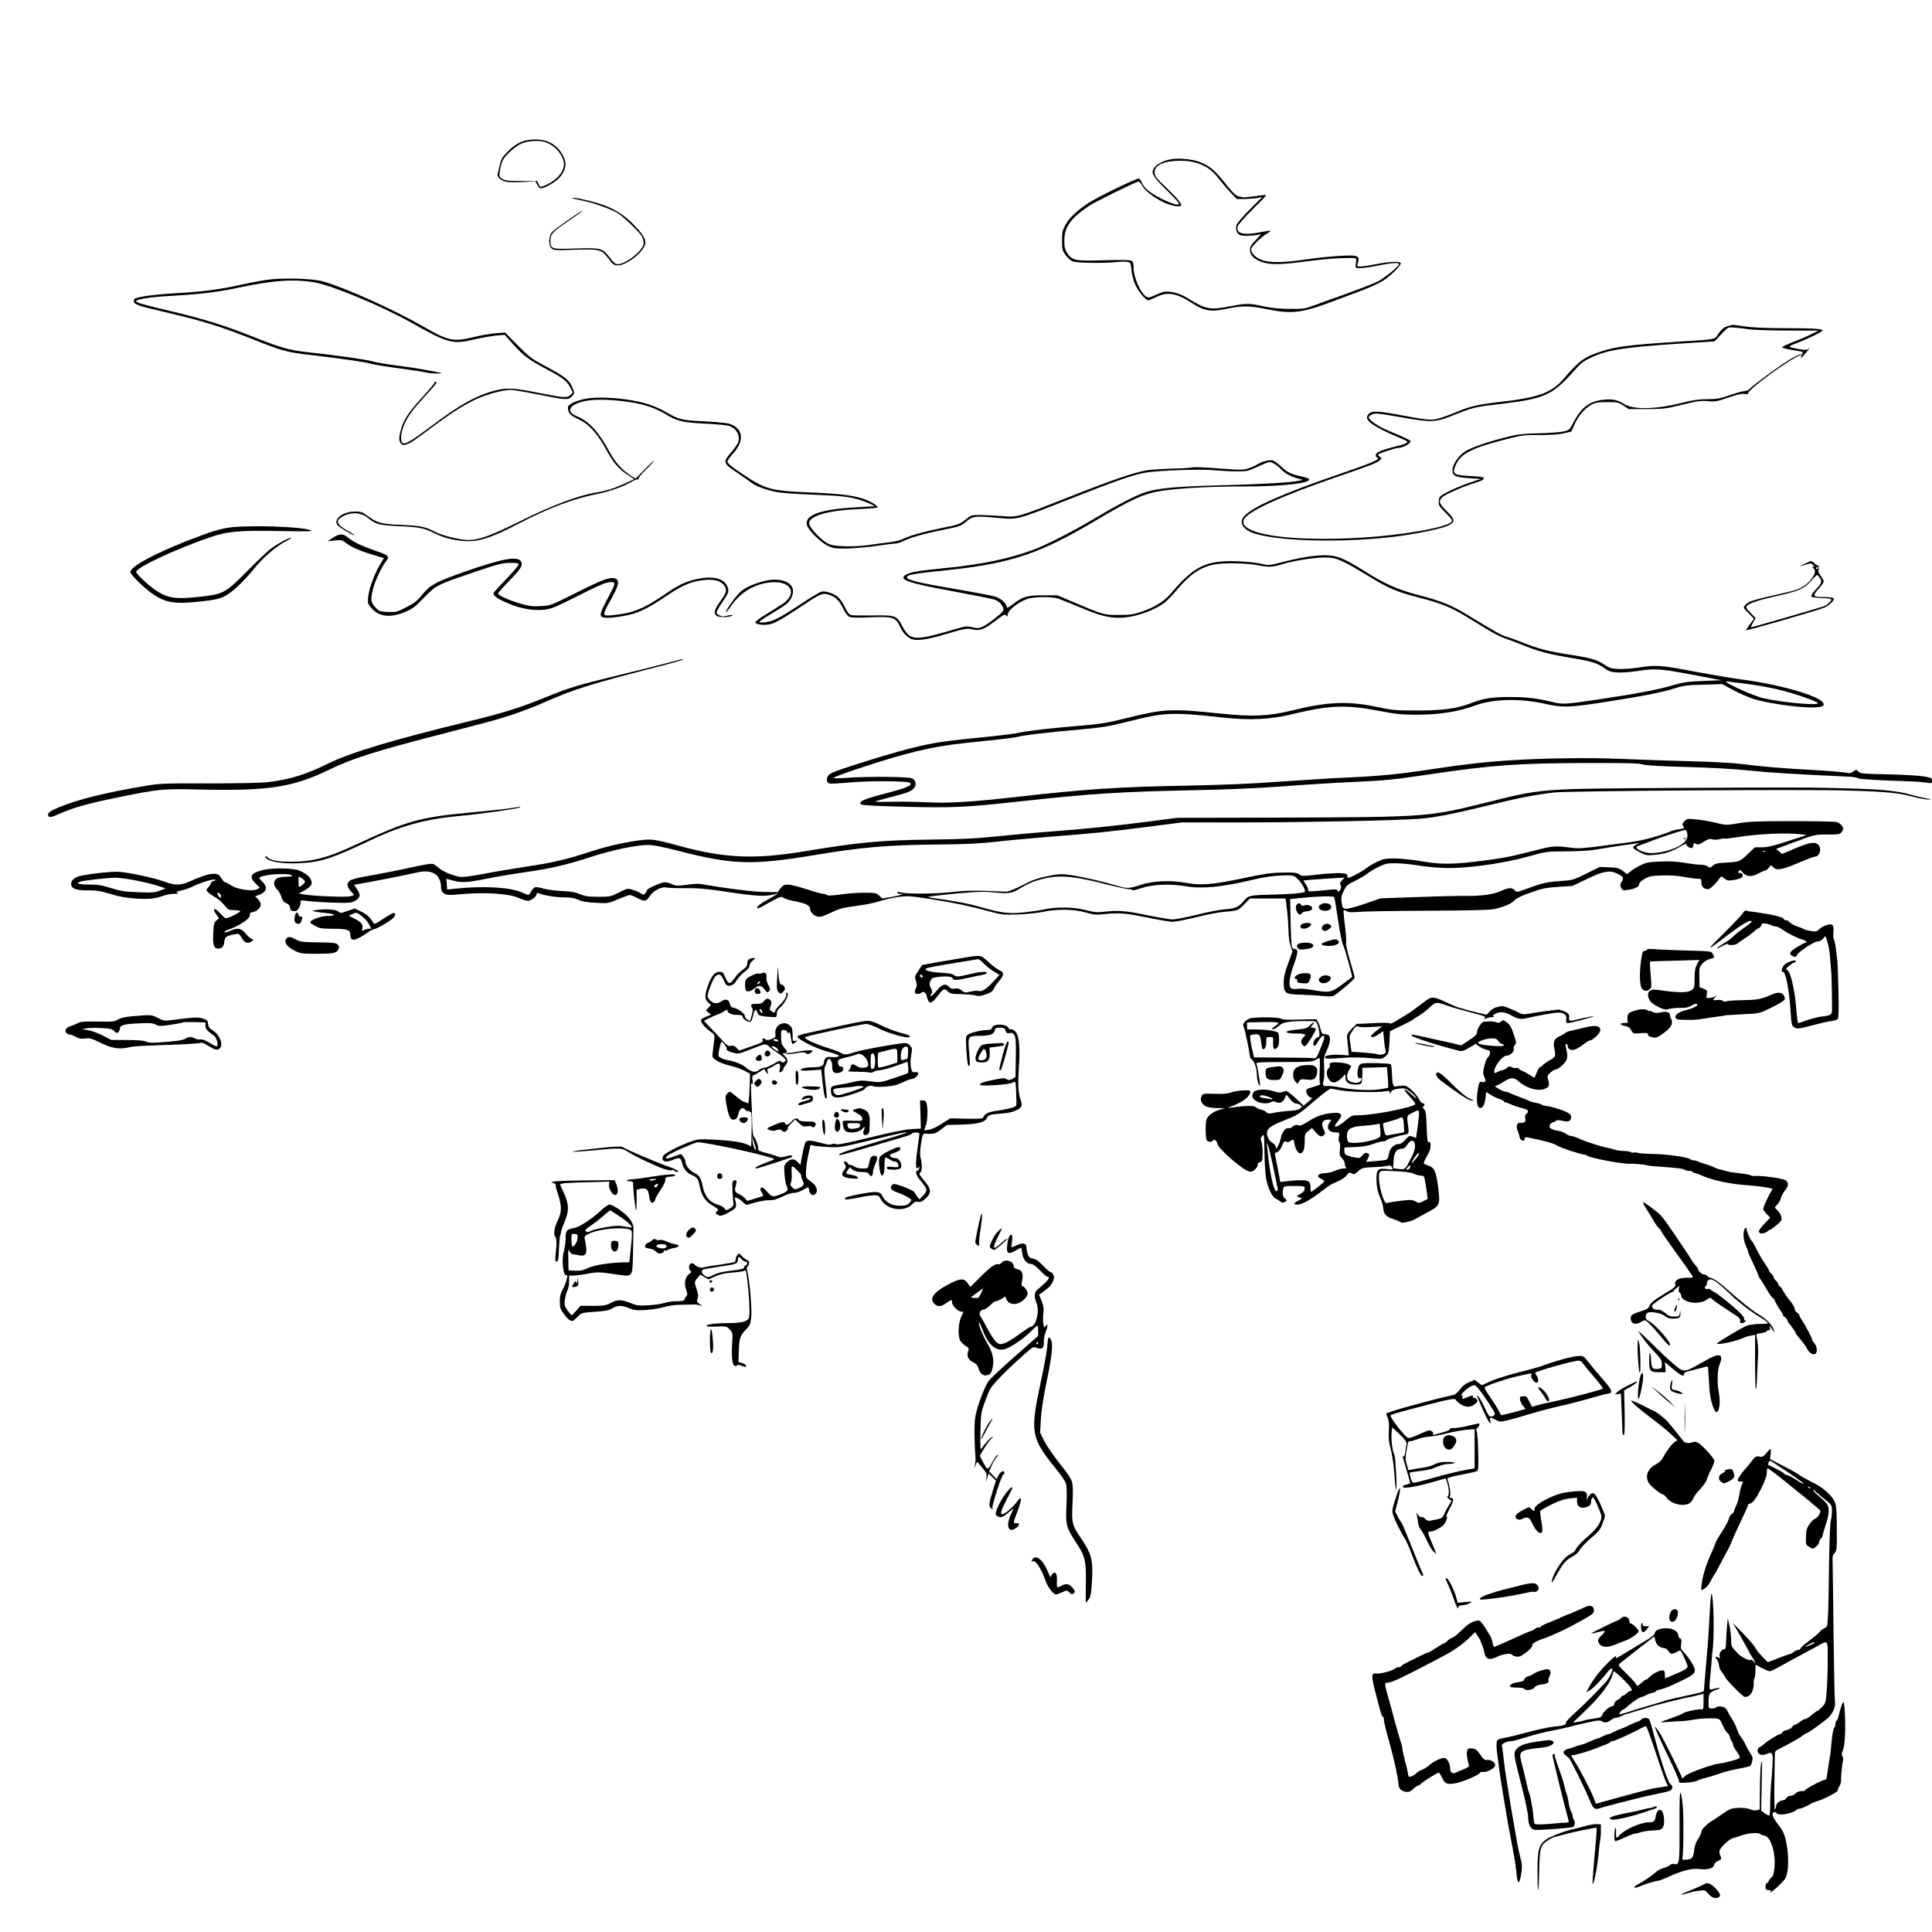 <?xml version="1.0" standalone="no"?>
<!DOCTYPE svg PUBLIC "-//W3C//DTD SVG 20010904//EN"
 "http://www.w3.org/TR/2001/REC-SVG-20010904/DTD/svg10.dtd">
<svg version="1.0" xmlns="http://www.w3.org/2000/svg"
 width="1660pt" height="1660pt" viewBox="0 0 1660 1660"
 preserveAspectRatio="xMidYMid meet">

<g transform="translate(0,1660) scale(0.1,-0.1)"
fill="#000000" stroke="none">
<path d="M4546 15398 c-70 -9 -124 -39 -190 -107 -41 -41 -51 -60 -62 -108 -6
-32 -15 -65 -18 -74 -10 -24 24 -59 69 -70 22 -5 88 -6 147 -3 l107 7 18 -32
c22 -37 30 -38 92 -7 66 34 108 71 131 117 29 55 25 96 -12 159 -57 94 -153
135 -282 118z m173 -34 c56 -28 102 -81 121 -140 27 -80 -48 -176 -172 -223
-24 -9 -29 -7 -40 17 l-13 27 -136 0 c-114 0 -139 3 -163 18 -26 17 -28 23
-22 60 15 94 25 114 91 176 74 68 124 89 221 90 46 1 72 -5 113 -25z"/>
<path d="M10052 15230 c-60 -13 -112 -40 -134 -71 -32 -43 -16 -73 103 -190
60 -58 109 -111 109 -118 0 -20 -54 -5 -145 39 -96 47 -153 92 -172 137 -7 19
-20 36 -27 39 -16 6 -361 -161 -438 -213 -95 -63 -162 -127 -193 -184 -26 -48
-30 -64 -30 -136 0 -74 3 -85 30 -125 20 -27 44 -47 65 -55 39 -13 267 -16
370 -5 36 4 79 5 95 2 29 -5 30 -7 37 -72 3 -39 18 -92 33 -125 27 -60 89
-133 112 -133 8 0 37 12 66 27 93 48 176 35 302 -47 110 -72 166 -82 296 -55
137 29 203 29 340 1 227 -47 311 -37 579 64 74 28 191 72 259 97 69 26 150 64
181 85 66 44 154 134 145 148 -10 16 -102 12 -213 -10 -56 -11 -117 -20 -134
-20 -27 0 -30 3 -23 23 15 47 11 60 -20 68 -39 11 -253 -5 -430 -31 -196 -29
-315 -29 -383 0 -49 21 -82 57 -82 90 0 18 82 100 127 127 24 14 42 27 39 30
-2 2 -38 -3 -80 -11 -148 -31 -218 -14 -202 48 3 14 61 80 128 146 67 66 120
121 117 123 -2 3 -46 -1 -97 -9 -52 -7 -99 -11 -105 -9 -7 2 -24 6 -39 9 -20
5 -53 37 -113 114 -92 114 -134 149 -223 182 -63 24 -186 34 -250 20z m230
-30 c83 -25 136 -65 196 -143 26 -34 70 -86 98 -114 l51 -53 69 0 c38 1 87 5
109 9 l40 8 -107 -107 c-59 -59 -110 -119 -114 -134 -10 -41 3 -75 34 -87 26
-10 137 -4 171 9 9 3 -8 -18 -36 -47 -42 -43 -53 -60 -53 -86 0 -46 32 -80 96
-104 74 -28 168 -27 392 4 99 13 236 26 304 27 122 3 123 3 121 -19 -2 -13 -4
-33 -5 -45 -3 -21 1 -23 48 -21 29 1 97 11 152 23 107 21 172 26 172 11 0 -20
-129 -124 -189 -153 -35 -17 -152 -62 -260 -101 -108 -38 -234 -84 -281 -101
-79 -29 -94 -31 -210 -30 -88 1 -154 7 -224 22 -121 27 -149 27 -278 2 -185
-36 -216 -30 -380 72 -65 40 -157 63 -203 49 -17 -4 -51 -18 -77 -30 -35 -17
-51 -20 -65 -12 -51 27 -113 166 -113 252 0 38 -4 51 -20 59 -13 7 -89 8 -227
4 -251 -8 -280 -3 -321 58 -23 36 -27 52 -27 112 0 115 54 190 209 295 52 36
409 211 429 211 7 0 21 -16 31 -35 24 -44 103 -105 187 -145 61 -28 131 -41
145 -27 13 12 -23 57 -122 152 -90 86 -104 104 -104 132 0 64 78 101 216 102
55 1 103 -6 146 -19z"/>
<path d="M4921 14896 c2 -2 42 -11 89 -21 91 -18 241 -72 299 -107 47 -29 189
-166 207 -200 8 -15 14 -41 14 -58 0 -59 -151 -180 -224 -180 -18 0 -36 15
-68 58 -61 80 -75 84 -290 77 -212 -7 -218 -6 -218 66 0 61 12 73 177 186 59
40 103 73 99 73 -15 0 -247 -163 -266 -187 -27 -35 -28 -113 0 -138 18 -16 35
-17 197 -11 216 7 230 4 291 -76 39 -52 47 -58 80 -58 67 0 189 87 227 161 24
45 5 89 -77 175 -84 88 -150 133 -254 175 -86 35 -305 85 -283 65z"/>
<path d="M2280 14194 c-52 -8 -155 -28 -227 -44 -169 -38 -321 -57 -548 -70
-99 -5 -219 -17 -267 -26 -79 -15 -88 -18 -88 -38 0 -32 23 -40 264 -97 342
-80 483 -124 791 -247 216 -86 267 -100 463 -122 278 -33 463 -59 518 -75 28
-8 138 -26 245 -40 107 -14 210 -30 229 -35 19 -6 62 -9 95 -9 33 1 49 4 35 6
-14 2 -70 13 -125 23 -55 11 -172 29 -260 40 -88 11 -180 27 -205 35 -46 15
-308 52 -557 79 -161 18 -225 36 -475 135 -237 94 -413 149 -673 211 -255 60
-325 80 -325 91 0 19 125 38 335 49 226 13 377 32 558 71 281 60 462 73 638
43 148 -24 577 -203 829 -344 325 -183 357 -191 551 -145 63 14 146 29 185 32
l70 6 74 -82 c91 -101 130 -130 293 -217 137 -73 168 -97 199 -158 l20 -39
-21 -20 c-27 -28 -55 -26 -276 18 -202 41 -270 45 -365 21 -165 -42 -313 -124
-558 -310 -143 -107 -204 -146 -231 -146 -23 0 -31 38 -20 92 18 82 60 155
145 251 44 49 99 111 123 138 30 34 39 49 27 49 -9 0 -15 -4 -13 -8 1 -5 -48
-63 -109 -130 -116 -127 -157 -191 -180 -276 -18 -67 -18 -96 2 -117 13 -14
21 -16 47 -7 38 13 55 24 222 149 157 117 248 175 357 230 89 45 245 89 314
89 24 0 132 -18 240 -40 236 -48 257 -49 289 -14 22 24 23 27 8 62 -33 82 -54
98 -268 213 -86 46 -115 69 -208 163 l-107 109 -78 -6 c-42 -3 -124 -17 -182
-31 -182 -45 -227 -36 -435 84 -259 149 -678 338 -870 392 -96 27 -361 33
-495 12z"/>
<path d="M14852 13800 c-38 -9 -65 -31 -93 -77 -25 -40 -20 -39 -324 -58 -427
-27 -545 -42 -670 -82 -150 -48 -195 -80 -324 -231 -108 -128 -219 -168 -566
-207 -180 -21 -248 -37 -363 -86 -52 -22 -121 -47 -153 -55 -67 -17 -81 -16
-368 37 -177 32 -219 30 -242 -13 -23 -42 58 -98 275 -189 69 -29 76 -34 61
-45 -10 -7 -42 -18 -72 -24 -29 -7 -84 -22 -121 -34 -52 -18 -68 -28 -70 -44
-2 -12 1 -22 7 -22 6 0 11 -4 11 -9 0 -16 -77 -47 -345 -139 -474 -163 -729
-276 -804 -356 -51 -54 -10 -121 94 -152 219 -65 736 -78 1175 -28 178 20 424
70 480 97 66 32 64 53 -9 125 -66 64 -74 87 -38 120 28 26 178 92 275 121 69
21 91 35 77 49 -3 3 -55 9 -116 12 -129 7 -149 17 -130 72 39 112 125 161 407
235 174 45 183 46 319 45 93 0 163 4 208 14 l68 16 28 62 c34 75 89 139 145
169 34 18 58 22 136 22 89 0 98 -2 139 -30 l45 -30 155 0 c145 1 166 3 306 38
128 31 160 36 220 30 64 -5 81 -2 178 32 77 26 116 35 137 30 19 -4 30 -3 30
5 0 34 349 290 446 327 14 5 16 3 10 -13 -8 -21 -7 -21 50 46 21 25 29 37 18
27 -20 -16 -28 -17 -90 -6 -38 7 -73 15 -77 19 -4 4 20 17 55 30 81 29 228
100 228 110 0 15 -79 20 -320 20 -160 0 -280 5 -345 15 -55 8 -102 14 -105 14
-3 -1 -20 -5 -38 -9z m183 -30 c39 -5 187 -10 330 -10 l260 -1 -67 -33 c-36
-18 -107 -48 -157 -67 -50 -19 -89 -38 -88 -44 2 -5 46 -16 98 -24 52 -8 88
-16 81 -18 -6 -3 -9 -10 -6 -15 4 -7 2 -8 -4 -4 -14 9 -76 -23 -172 -87 -96
-65 -261 -189 -279 -210 -7 -10 -26 -17 -41 -17 -14 0 -71 -16 -126 -35 -86
-30 -112 -35 -194 -35 -72 0 -125 -7 -214 -30 -238 -60 -428 -62 -509 -7 -46
31 -101 41 -175 32 -117 -14 -185 -66 -251 -191 -34 -66 -38 -70 -85 -81 -27
-7 -124 -14 -215 -16 -144 -4 -182 -8 -286 -35 -161 -41 -290 -86 -345 -120
-58 -36 -110 -112 -110 -162 0 -49 26 -61 150 -69 l95 -6 -100 -33 c-55 -19
-136 -52 -180 -75 -77 -41 -80 -43 -83 -81 -3 -36 1 -44 59 -102 52 -53 60
-65 50 -78 -40 -48 -420 -115 -776 -136 -611 -36 -1048 29 -1010 150 22 70
305 201 805 373 291 100 333 116 365 142 20 16 20 16 0 31 -17 13 -18 16 -5
24 15 10 140 50 156 50 43 0 114 37 114 59 0 8 -56 35 -192 91 -82 33 -168 92
-168 114 0 8 14 19 31 26 27 12 58 8 245 -25 270 -47 296 -46 464 22 153 62
180 68 400 93 372 44 443 76 628 288 50 57 78 79 135 106 147 70 279 91 791
125 l279 18 51 56 c28 30 58 58 66 61 16 6 68 2 185 -14z"/>
<path d="M5069 13179 c-94 -10 -189 -49 -189 -78 0 -48 19 -70 84 -100 94 -43
167 -121 245 -265 66 -120 103 -163 197 -225 l43 -28 -77 -36 c-95 -43 -157
-63 -247 -78 -154 -25 -387 -113 -650 -244 -253 -126 -359 -165 -449 -165 -68
0 -218 36 -276 65 -100 51 -129 57 -300 65 -181 8 -209 16 -298 82 -37 28 -52
33 -100 33 -104 0 -187 -62 -155 -114 11 -17 131 -91 148 -91 5 0 -17 16 -50
35 -111 62 -120 95 -36 135 69 32 146 25 198 -17 75 -60 96 -65 269 -74 179
-8 219 -16 314 -64 78 -40 192 -65 289 -65 101 0 206 37 416 145 277 144 479
220 701 264 100 21 217 63 279 101 18 11 40 20 49 20 10 0 15 4 12 8 -3 5 26
40 64 77 39 38 70 73 70 77 0 4 -36 -29 -80 -74 l-79 -80 -32 19 c-84 54 -145
121 -194 214 -90 168 -174 260 -280 303 -110 46 -52 116 116 137 52 6 120 6
202 0 204 -17 329 -50 441 -117 106 -64 152 -75 346 -84 96 -5 189 -13 205
-20 67 -25 98 -85 76 -144 -6 -15 -34 -54 -62 -87 -69 -79 -66 -91 54 -170 50
-34 104 -72 119 -84 34 -29 119 -61 212 -81 43 -9 168 -19 314 -24 255 -10
329 -18 427 -51 55 -18 117 -47 105 -49 -3 0 -79 -5 -170 -10 -295 -17 -429
-67 -407 -152 12 -42 114 -145 174 -175 53 -25 65 -27 168 -26 60 1 174 11
253 22 78 12 154 21 167 21 14 0 47 11 73 24 55 28 190 65 347 96 135 27 140
29 194 74 50 42 74 44 276 25 155 -15 153 -16 598 160 395 156 564 215 659
230 114 19 476 32 584 21 54 -5 143 -10 198 -10 94 0 101 2 182 40 47 22 91
40 100 40 24 0 67 -26 99 -60 35 -37 81 -63 145 -81 l45 -12 -35 -8 c-69 -15
-321 -30 -680 -39 -381 -10 -536 -25 -644 -61 -84 -29 -230 -104 -418 -216
-197 -117 -413 -228 -528 -272 -206 -79 -449 -130 -760 -161 -241 -24 -299
-34 -340 -55 -81 -42 1 -73 391 -144 179 -33 343 -66 364 -73 39 -13 71 -48
77 -82 2 -14 -18 -36 -72 -78 -109 -84 -131 -93 -195 -78 -49 12 -60 10 -146
-15 -267 -80 -339 -90 -394 -57 -16 10 -42 43 -60 77 -50 97 -58 100 -253 97
-92 -1 -177 0 -189 3 -16 4 -34 27 -58 76 -37 73 -67 99 -137 120 -20 7 -48 9
-61 5 -14 -3 -93 -51 -176 -106 -188 -124 -239 -150 -310 -157 -72 -7 -66 0
87 92 100 61 120 78 140 116 64 124 -75 196 -264 138 -83 -26 -130 -49 -173
-85 -34 -28 -137 -174 -124 -174 4 0 24 23 43 51 85 124 209 197 355 206 169
10 219 -103 83 -190 -29 -19 -92 -58 -140 -88 -49 -29 -88 -59 -88 -66 0 -17
62 -27 113 -19 51 8 111 42 286 158 157 106 178 115 231 99 56 -17 91 -50 124
-119 18 -38 38 -64 54 -72 18 -8 72 -9 182 -4 189 8 215 0 250 -74 26 -56 54
-88 94 -109 44 -23 139 -11 297 37 168 50 185 53 237 42 61 -14 95 -2 192 72
73 55 86 62 95 47 8 -13 10 -11 15 14 7 42 118 121 190 135 74 14 189 12 241
-3 24 -8 114 -44 200 -80 173 -74 265 -94 379 -82 114 12 254 65 338 128 19
14 67 65 107 112 110 130 194 188 313 214 75 16 276 14 369 -4 102 -20 135
-19 213 5 98 31 282 60 374 60 98 0 138 -17 376 -161 175 -107 237 -133 433
-184 185 -47 271 -82 397 -158 58 -36 146 -89 195 -119 50 -30 115 -63 145
-73 30 -10 104 -37 164 -62 133 -53 215 -74 411 -107 173 -29 219 -43 281 -88
38 -27 56 -33 113 -36 37 -2 112 3 168 12 150 24 195 21 472 -31 l254 -48
-159 -6 c-139 -6 -172 -11 -264 -38 -115 -35 -317 -73 -625 -119 -300 -45
-319 -46 -411 -23 -125 31 -219 42 -361 42 -153 0 -228 -12 -327 -50 -123 -49
-245 -66 -471 -66 -181 0 -212 3 -335 29 -260 55 -428 48 -750 -31 -195 -47
-330 -53 -605 -24 -424 44 -482 41 -805 -39 -165 -41 -225 -51 -390 -65 -258
-21 -450 -43 -531 -60 -36 -8 -135 -21 -220 -30 -378 -38 -451 -47 -564 -70
-149 -30 -346 -85 -626 -175 -180 -58 -219 -74 -233 -95 -19 -29 -14 -61 12
-67 10 -3 89 1 177 9 170 16 499 13 516 -4 21 -21 -36 -45 -215 -91 -184 -48
-233 -69 -209 -93 8 -8 128 -15 380 -21 416 -10 511 -6 993 47 604 66 854 82
1473 95 304 6 561 17 787 34 184 14 443 30 575 36 292 13 368 20 702 70 503
75 747 93 1328 94 339 1 449 -2 480 -12 27 -9 147 -16 375 -22 213 -6 408 -17
535 -30 167 -18 342 -29 870 -54 28 -1 59 -7 70 -13 17 -9 157 -17 460 -27 39
-1 94 -6 123 -10 51 -8 52 -8 52 16 0 23 -5 26 -72 37 -40 7 -179 15 -308 18
-216 4 -236 6 -253 24 -18 19 -19 19 -43 0 -20 -15 -31 -17 -62 -10 -20 5
-156 16 -302 24 -275 16 -389 25 -600 51 -69 9 -276 20 -460 24 -184 5 -447
14 -585 20 -257 11 -627 6 -910 -11 -220 -13 -410 -34 -675 -74 -308 -47 -465
-62 -740 -75 -129 -5 -390 -22 -580 -35 -232 -18 -494 -29 -800 -35 -611 -12
-861 -28 -1455 -95 -429 -48 -607 -58 -800 -48 -88 4 -223 6 -300 4 -77 -2
-138 -1 -135 2 3 3 52 17 110 32 154 38 195 53 220 80 27 29 22 68 -13 87 -26
15 -398 18 -571 4 -75 -5 -106 -5 -102 2 4 6 102 42 219 81 410 135 621 186
902 216 83 9 213 23 290 31 77 8 156 19 175 24 54 14 251 38 510 60 209 19
257 26 431 70 318 80 377 83 824 34 226 -24 400 -16 585 29 327 79 464 84 755
28 133 -26 183 -31 305 -32 210 0 365 24 519 81 151 55 382 61 594 13 160 -35
204 -34 562 22 292 46 448 77 555 111 73 23 107 28 245 31 l161 5 94 -50 c52
-28 129 -62 172 -76 142 -46 471 -87 568 -71 35 6 41 10 38 28 -8 59 -354 162
-690 207 -87 11 -276 43 -420 70 -288 55 -332 58 -481 34 -56 -9 -133 -14
-171 -12 -60 3 -78 8 -116 34 -64 44 -116 60 -302 89 -190 29 -269 50 -405
104 -54 21 -116 44 -138 50 -42 11 -108 48 -322 179 -154 94 -232 126 -443
181 -176 47 -279 93 -450 200 -170 107 -232 134 -314 139 -92 6 -222 -13 -383
-54 -132 -34 -133 -34 -195 -18 -35 8 -124 18 -198 21 -275 11 -378 -38 -578
-274 -60 -71 -142 -122 -260 -161 -65 -22 -95 -26 -192 -26 -127 0 -127 0
-410 120 l-115 49 -125 0 c-140 -1 -172 -11 -262 -80 -34 -26 -48 -32 -48 -22
0 32 -51 77 -103 92 -29 8 -187 38 -352 66 -299 51 -395 74 -402 96 -8 23 44
33 372 67 521 56 772 140 1240 418 327 194 427 239 585 262 151 22 409 36 685
36 341 0 584 27 573 62 -2 6 -31 17 -64 24 -88 18 -130 38 -179 88 -25 24 -58
47 -73 51 -29 6 -93 -12 -134 -38 -13 -9 -45 -22 -71 -31 -44 -15 -66 -15
-254 -1 -114 9 -214 13 -222 10 -9 -4 -83 -9 -166 -11 -82 -2 -184 -9 -225
-14 -101 -14 -301 -82 -695 -238 -426 -168 -422 -167 -555 -156 -58 4 -141 8
-185 9 -79 0 -81 -1 -131 -41 -48 -38 -62 -43 -190 -68 -162 -33 -290 -68
-346 -97 -23 -12 -75 -24 -122 -29 -44 -5 -115 -14 -156 -21 -123 -19 -297
-17 -352 4 -65 25 -181 147 -176 185 7 62 173 108 431 118 86 4 157 10 157 14
0 15 -40 41 -98 65 -90 37 -216 53 -487 64 -332 14 -378 26 -571 155 -104 69
-134 94 -134 113 0 7 22 37 49 67 103 113 85 223 -41 257 -22 5 -117 14 -211
19 -191 9 -213 14 -333 84 -44 25 -117 56 -164 69 -139 40 -345 60 -481 46z
m9931 -2454 c199 -26 338 -58 518 -121 56 -20 102 -41 102 -46 0 -23 -322 8
-474 44 -97 24 -372 152 -306 143 19 -2 91 -12 160 -20z"/>
<path d="M1993 12070 c-92 -10 -176 -35 -383 -116 -294 -116 -490 -223 -490
-269 0 -23 126 -145 199 -193 113 -75 192 -85 430 -57 91 10 139 21 175 39 68
34 170 128 258 239 77 96 192 195 280 240 29 15 46 27 40 27 -23 0 -128 -58
-183 -101 -29 -24 -119 -109 -199 -190 -178 -180 -202 -193 -381 -214 -228
-27 -299 -17 -405 56 -68 47 -164 138 -164 155 0 38 345 199 645 301 143 48
245 57 595 50 270 -4 291 -4 250 10 -83 28 -489 41 -667 23z"/>
<path d="M2860 11979 l-45 -29 61 6 c58 6 63 5 106 -28 45 -34 128 -68 255
-105 l62 -18 -36 -60 c-47 -79 -92 -203 -100 -275 -5 -55 -4 -58 32 -98 64
-72 159 -82 283 -31 68 28 87 43 167 126 104 107 109 109 465 229 165 56 206
66 269 68 50 1 75 -3 78 -11 3 -7 -45 -64 -106 -127 -61 -63 -111 -118 -111
-123 0 -22 30 -45 100 -76 151 -69 302 -87 410 -49 30 11 141 63 245 117 134
68 205 99 238 102 63 7 62 -1 -13 -141 -67 -126 -73 -152 -35 -162 34 -8 144
4 231 26 93 24 160 59 317 164 139 93 213 123 328 133 78 7 130 -8 159 -44 30
-38 25 -62 -30 -138 -53 -73 -61 -104 -33 -126 18 -16 104 -15 131 0 13 8 9 9
-18 5 -19 -3 -41 -7 -48 -10 -18 -5 -58 12 -65 29 -3 8 18 48 49 93 58 83 62
99 39 144 -32 62 -124 82 -250 56 -104 -22 -160 -48 -297 -142 -172 -117 -264
-153 -435 -170 -92 -8 -93 -6 -13 136 67 120 76 164 36 179 -42 16 -106 -7
-333 -121 -222 -111 -222 -112 -307 -116 -70 -4 -100 0 -175 22 -99 28 -191
70 -191 87 0 5 42 54 94 107 106 109 123 138 100 171 -32 45 -167 19 -489 -94
-241 -85 -289 -112 -355 -192 -46 -57 -69 -75 -140 -111 -81 -42 -88 -43 -158
-40 -71 3 -76 5 -108 41 -39 42 -42 68 -18 160 17 67 72 184 111 235 33 43 27
49 -97 92 -115 40 -184 73 -230 111 -43 36 -73 36 -130 -2z"/>
<path d="M15505 11755 c-51 -25 -49 -26 18 -4 33 11 40 10 55 -4 13 -14 14
-17 2 -17 -10 0 -11 -3 -4 -8 28 -18 24 -49 -11 -95 -44 -58 -100 -91 -190
-111 -322 -73 -348 -80 -380 -115 -19 -22 -18 -22 29 -70 l47 -48 -36 -47
c-20 -27 -35 -50 -33 -51 6 -6 628 174 673 194 46 21 90 65 80 80 -3 6 -38 11
-78 11 -103 0 -108 7 -53 69 25 28 46 57 46 64 0 7 -11 29 -25 47 -19 26 -24
42 -19 62 3 17 1 28 -5 28 -6 0 -20 9 -31 20 -25 25 -25 25 -85 -5z m115 -35
c0 -5 -5 -10 -11 -10 -5 0 -7 5 -4 10 3 6 8 10 11 10 2 0 4 -4 4 -10z m14 -82
c24 -34 20 -47 -30 -100 -25 -27 -44 -54 -41 -61 2 -8 31 -13 78 -15 100 -3
107 -7 80 -36 -13 -14 -35 -29 -49 -35 -28 -11 -616 -181 -627 -181 -3 0 5 18
17 40 l23 39 -44 45 c-37 38 -42 48 -32 60 20 23 102 50 261 86 181 40 233 62
290 128 25 28 48 51 52 52 4 0 14 -10 22 -22z"/>
<path d="M5735 10904 c-71 -19 -267 -68 -435 -109 -346 -84 -400 -100 -619
-189 -211 -86 -370 -136 -666 -207 -626 -152 -1001 -264 -1193 -358 -193 -96
-330 -138 -517 -161 -55 -7 -254 -11 -506 -11 -398 1 -423 0 -560 -23 -338
-57 -577 -117 -732 -182 -80 -33 -105 -53 -91 -75 9 -15 28 -11 98 20 110 50
242 87 471 134 385 79 400 81 745 73 584 -12 786 19 1105 174 188 91 400 159
925 294 140 37 318 83 395 103 184 47 366 110 523 179 249 111 400 158 992
310 102 26 189 51 195 56 5 4 7 8 5 7 -3 0 -63 -16 -135 -35z"/>
<path d="M14420 9830 c-1230 -8 -1147 -1 -1692 -136 -451 -112 -496 -115
-1718 -119 l-895 -2 -240 -31 c-282 -37 -558 -65 -850 -87 -115 -8 -318 -27
-450 -40 -190 -20 -312 -26 -590 -29 -409 -5 -608 -23 -1075 -101 -429 -71
-688 -59 -1085 50 -222 61 -236 62 -420 31 -108 -19 -214 -45 -325 -81 -216
-71 -333 -98 -575 -134 -110 -17 -272 -44 -359 -61 -104 -20 -172 -28 -195
-24 -72 14 -143 44 -184 79 -40 34 -45 36 -92 30 -27 -4 -106 -19 -175 -35
-69 -16 -193 -40 -275 -55 -185 -32 -218 -42 -233 -66 -14 -22 -5 -47 31 -86
l20 -22 -29 -11 c-29 -12 -335 1 -412 16 l-33 7 50 28 c27 16 52 37 56 47 13
43 -24 87 -100 121 -48 22 -228 26 -310 7 -112 -27 -129 -56 -69 -117 l36 -37
-22 -12 c-40 -21 -167 -4 -221 31 -25 16 -51 29 -56 29 -6 0 -20 16 -32 35
-20 34 -34 40 -86 36 -32 -3 -115 -32 -182 -63 -77 -36 -129 -37 -215 -5 -92
35 -340 87 -413 87 -93 0 -314 -29 -344 -45 -38 -19 -53 -40 -49 -67 5 -35 43
-48 144 -48 73 0 111 -6 190 -30 69 -22 134 -34 214 -40 117 -8 170 -3 245 24
22 8 63 16 90 16 35 1 44 4 30 9 -16 7 -9 10 33 20 29 6 74 22 100 35 75 37
192 71 192 55 0 -5 -7 -9 -15 -9 -9 0 -18 -8 -22 -17 -3 -10 -15 -28 -25 -39
-19 -22 -19 -22 4 -44 13 -12 39 -30 60 -41 20 -10 53 -39 73 -64 35 -42 41
-45 86 -45 26 0 50 -4 53 -9 5 -8 -100 -61 -123 -61 -6 0 -27 18 -47 40 -53
58 -77 50 -33 -11 l21 -29 -23 -19 c-20 -16 -23 -30 -27 -108 -5 -100 5 -133
41 -133 35 0 48 14 54 58 6 44 16 51 98 66 27 6 32 2 53 -34 25 -44 53 -52 88
-25 16 12 17 14 2 15 -9 0 -33 20 -54 45 -42 52 -71 57 -141 25 -24 -10 -43
-15 -43 -9 0 5 8 12 18 16 111 37 211 106 199 136 -4 11 4 17 28 21 36 7 65
38 65 69 0 10 -11 29 -24 42 l-24 24 27 9 c73 27 85 67 35 117 -38 38 -38 38
36 54 59 14 207 14 215 1 7 -11 6 -11 -69 -14 -82 -3 -107 -57 -51 -113 12
-12 27 -40 33 -61 9 -29 20 -43 41 -52 21 -8 31 -20 33 -38 2 -21 9 -28 30
-30 22 -3 32 3 47 28 10 17 17 39 14 49 -4 16 2 17 57 10 113 -13 326 -21 369
-14 44 7 81 37 81 65 0 10 -11 33 -24 53 l-24 35 96 17 c98 17 331 63 452 90
128 28 200 -21 200 -137 0 -19 9 -33 26 -45 24 -15 38 -16 168 -4 194 16 394
2 473 -34 31 -14 66 -25 78 -25 27 0 75 36 75 57 0 10 6 13 18 8 50 -19 146
-35 217 -35 59 0 92 -6 125 -21 33 -15 73 -22 151 -26 105 -6 106 -5 190 31
47 20 92 36 100 36 9 0 37 -11 63 -25 63 -33 78 -32 107 13 32 50 102 86 149
76 19 -4 94 -6 166 -5 101 1 173 -5 325 -28 302 -46 365 -48 464 -16 11 4 -12
-11 -50 -32 -93 -51 -137 -82 -129 -94 3 -6 21 -1 42 12 21 12 65 37 100 55
58 31 65 33 86 19 12 -8 49 -20 82 -26 98 -17 144 -38 144 -65 0 -29 30 -61
66 -70 20 -5 49 4 113 34 75 36 103 43 216 58 72 9 162 27 200 40 39 13 111
30 160 37 86 11 100 10 300 -21 206 -33 314 -56 505 -108 86 -23 107 -25 230
-21 74 3 169 13 210 22 116 26 268 24 365 -4 67 -20 91 -22 155 -16 138 14
193 10 374 -28 98 -20 198 -37 221 -37 24 0 116 18 206 40 90 23 198 43 239
46 111 8 120 11 172 65 l47 49 154 0 153 0 12 -97 c7 -54 12 -134 13 -178 0
-48 7 -100 17 -130 l17 -50 -37 -102 c-29 -79 -38 -118 -38 -166 0 -91 12
-100 143 -103 56 -2 140 -6 186 -11 54 -6 90 -5 101 2 45 26 179 142 179 154
1 8 -17 74 -39 146 -21 72 -37 141 -34 152 3 12 -1 79 -10 148 -9 70 -14 130
-11 133 3 3 16 0 29 -8 17 -9 43 -10 93 -5 37 4 307 9 600 10 435 3 542 6 590
18 83 22 129 43 156 72 15 17 65 41 138 66 98 35 131 42 237 49 l122 8 128 61
c139 67 192 76 258 45 51 -24 58 -38 38 -69 -14 -21 -15 -30 -5 -52 11 -24 15
-25 57 -19 61 8 99 28 98 49 -1 11 16 28 45 45 41 24 58 27 151 30 69 3 134
-2 189 -12 46 -9 98 -16 116 -16 31 0 34 -2 33 -31 -1 -35 22 -59 58 -59 18 0
72 52 106 104 4 7 13 5 25 -5 10 -9 26 -19 36 -22 21 -8 105 9 123 24 18 15 6
39 -18 39 -17 0 -18 3 -8 15 11 13 15 12 32 -10 30 -38 78 -42 134 -11 26 14
52 26 60 26 7 0 21 11 32 25 19 24 20 24 37 5 29 -32 76 -24 214 35 70 30 135
55 144 55 44 0 63 72 27 105 -28 25 -76 16 -202 -37 l-105 -45 -27 22 -26 21
167 62 c168 62 168 62 275 62 104 0 108 1 124 25 15 23 15 27 0 50 -9 14 -29
28 -44 32 -15 4 -187 8 -382 8 -297 0 -373 -3 -462 -18 -106 -18 -107 -18
-195 4 -48 11 -124 25 -168 29 -77 7 -81 7 -103 -17 -18 -20 -20 -28 -11 -39
15 -19 9 -24 -32 -28 -19 -2 -45 -8 -60 -13 -101 -43 -249 -83 -349 -97 -464
-62 -438 -60 -547 -46 -119 14 -137 12 -338 -40 -163 -43 -266 -61 -475 -85
-190 -22 -294 -21 -445 5 -71 13 -173 23 -225 24 -84 1 -102 -2 -155 -27 -33
-15 -76 -41 -95 -56 -47 -37 -160 -94 -161 -81 -1 5 -2 16 -3 23 -2 19 -102
20 -253 3 -126 -15 -136 -15 -161 2 -21 14 -46 17 -132 15 -116 -2 -146 -6
-395 -58 -225 -46 -322 -53 -449 -30 -133 24 -281 17 -389 -19 -93 -31 -116
-32 -198 -6 -110 33 -300 77 -396 91 -85 12 -101 11 -200 -8 -88 -18 -129 -32
-219 -79 -67 -34 -123 -56 -140 -55 -274 12 -325 12 -471 -4 -154 -17 -402
-17 -445 0 -11 4 -18 3 -18 -4 0 -6 10 -11 22 -11 42 0 8 -12 -71 -26 l-80
-14 -27 25 c-25 23 -34 25 -128 25 -56 0 -148 -7 -205 -15 -70 -10 -108 -12
-115 -5 -5 5 -19 10 -30 10 -11 0 -47 9 -80 19 -230 74 -253 76 -290 29 l-25
-33 -113 1 c-94 1 -330 31 -552 69 -16 3 -69 0 -117 -7 -79 -10 -93 -10 -124
5 -20 9 -48 17 -63 17 -29 0 -152 -54 -152 -67 0 -4 -7 -16 -14 -26 -14 -17
-16 -18 -40 -2 -14 9 -45 23 -70 30 -43 13 -46 13 -118 -23 -70 -36 -77 -37
-178 -37 -87 0 -114 4 -158 23 -39 17 -76 23 -150 26 -53 2 -128 12 -165 22
-76 20 -76 20 -113 -42 -10 -17 -14 -17 -72 9 -100 45 -330 57 -578 31 l-62
-7 -3 47 c-2 25 -4 46 -4 46 0 0 25 -7 55 -15 77 -21 115 -19 285 14 83 17
231 42 330 56 238 35 355 62 565 130 187 61 395 105 498 105 44 0 123 -15 255
-49 473 -122 640 -127 1187 -36 386 65 619 85 1035 89 253 2 373 8 515 24 102
12 304 30 450 42 367 28 530 45 860 87 l285 37 575 0 c528 1 1271 17 1465 31
127 10 290 41 570 110 267 66 419 96 585 116 121 14 2136 28 2519 17 330 -9
447 -20 566 -53 49 -14 108 -24 130 -24 39 1 39 2 -10 9 -28 4 -91 19 -140 33
-103 30 -233 44 -495 52 -365 11 -469 11 -1500 5z m76 -386 c11 -44 -7 -76
-66 -111 -61 -36 -163 -63 -242 -63 -77 0 -161 48 -111 63 10 3 66 23 124 46
91 35 259 89 281 90 4 1 11 -11 14 -25z m973 -12 l55 -7 -162 -52 c-123 -41
-176 -53 -222 -53 l-62 0 -63 -60 c-68 -66 -66 -65 -222 -74 -38 -2 -60 -9
-76 -24 -21 -20 -25 -20 -43 -7 -10 8 -37 15 -60 15 -22 0 -83 7 -135 16 -64
11 -130 15 -209 12 -100 -4 -123 -8 -173 -32 -31 -15 -71 -39 -87 -53 l-30
-24 -36 28 c-33 24 -48 28 -118 31 l-81 3 -115 -57 c-113 -56 -117 -57 -225
-64 -114 -8 -154 -17 -292 -68 -80 -30 -81 -30 -99 -11 -23 25 -51 24 -116 -6
-67 -31 -175 -45 -323 -43 -60 1 -246 -4 -412 -10 l-302 -11 -133 -46 c-75
-26 -145 -45 -163 -43 -28 3 -30 6 -37 53 -6 42 -3 58 18 101 22 45 32 54 96
85 39 19 87 47 107 63 20 16 65 43 101 60 57 27 74 30 145 29 44 -1 127 -9
185 -18 58 -10 154 -20 214 -22 187 -9 509 34 741 99 149 42 151 42 325 43
117 1 205 6 265 17 50 9 142 24 205 33 63 8 126 17 140 20 20 3 18 1 -8 -11
-18 -8 -32 -20 -30 -27 2 -7 28 -25 58 -40 49 -26 62 -28 120 -23 88 8 153 28
223 70 39 24 57 30 57 21 0 -17 36 -38 50 -30 6 3 10 15 10 26 0 17 3 18 21 8
17 -9 29 -6 68 19 36 22 53 27 70 21 12 -5 41 -5 64 0 22 6 44 8 48 6 3 -3 48
3 100 11 177 29 422 41 548 26z m-302 -148 c-3 -3 -12 -4 -19 -1 -8 3 -5 6 6
6 11 1 17 -2 13 -5z m-4020 -233 c40 -37 79 -110 61 -116 -36 -11 -109 -17
-258 -21 -220 -6 -222 -6 -267 -59 -42 -50 -68 -61 -168 -69 -38 -3 -143 -23
-233 -46 -90 -22 -182 -40 -206 -40 -24 0 -124 17 -222 37 -182 38 -244 43
-369 29 -58 -7 -85 -4 -155 14 -102 27 -246 30 -360 6 -41 -9 -120 -20 -176
-26 -123 -13 -199 -3 -367 46 -105 30 -193 47 -427 81 -41 6 -36 8 60 19 222
26 376 36 450 29 161 -16 178 -14 255 32 80 48 131 68 228 89 130 27 262 12
543 -62 73 -18 146 -34 163 -34 17 0 31 -4 31 -8 0 -5 33 2 73 16 100 34 248
40 387 17 141 -24 308 -7 570 55 103 25 192 37 285 39 64 1 73 -1 102 -28z
m-8527 -26 c0 -12 -36 -45 -50 -45 -3 0 -5 20 -5 44 l0 44 28 -14 c15 -8 27
-21 27 -29z m-1452 10 c70 -14 156 -35 191 -47 l64 -21 -49 -19 c-43 -17 -66
-19 -184 -14 -114 4 -151 9 -234 35 -80 25 -116 31 -192 31 -90 0 -119 10 -71
26 28 9 225 31 295 33 29 0 110 -10 180 -24z m10362 0 c-17 -18 -20 -28 -13
-37 7 -8 7 -22 2 -35 -9 -24 -29 -32 -29 -12 0 7 -19 9 -57 5 -194 -19 -193
-19 -193 -1 0 9 -9 30 -21 47 -12 16 -20 31 -18 33 3 2 205 17 323 23 l29 2
-23 -25z m-9642 -114 c8 -5 12 -17 10 -27 -3 -15 -6 -14 -21 9 -18 27 -13 34
11 18z m9576 -29 c3 -5 17 -91 32 -193 16 -109 34 -200 46 -224 16 -34 80
-266 75 -271 -1 -1 -39 -29 -85 -63 -94 -70 -110 -73 -261 -46 -47 8 -99 12
-117 9 -18 -3 -42 -3 -53 1 -33 10 -28 84 15 204 38 107 40 136 10 136 -10 0
-22 9 -26 20 -4 12 -9 108 -11 215 l-4 195 110 11 c139 14 262 16 269 6z"/>
<path d="M14468 9393 c7 -3 16 -2 19 1 4 3 -2 6 -13 5 -11 0 -14 -3 -6 -6z"/>
<path d="M11141 8826 c-14 -17 -5 -60 16 -78 12 -10 17 -9 28 5 7 9 25 17 42
17 33 0 56 19 45 36 -10 16 -54 25 -68 13 -8 -6 -15 -4 -24 6 -15 19 -24 19
-39 1z"/>
<path d="M11344 8826 c-15 -12 -17 -18 -8 -33 15 -24 82 -25 97 -1 25 38 -46
65 -89 34z"/>
<path d="M11180 8655 c-27 -33 26 -48 68 -19 12 8 20 20 17 25 -10 14 -71 11
-85 -6z"/>
<path d="M11395 8662 c-29 -6 -47 -32 -34 -49 16 -18 33 -16 60 6 21 17 22 21
9 34 -8 7 -24 12 -35 9z"/>
<path d="M11408 8514 c-26 -8 -50 -19 -53 -24 -8 -13 57 -23 97 -15 46 10 61
24 47 41 -14 17 -31 17 -91 -2z"/>
<path d="M11150 8485 c-10 -12 -10 -18 1 -31 10 -13 24 -15 62 -10 59 6 83 22
66 42 -16 20 -113 19 -129 -1z"/>
<path d="M11158 8229 c-29 -11 -46 -39 -24 -39 8 0 13 -8 12 -17 -1 -15 8 -19
47 -21 45 -3 48 -2 61 30 10 23 11 37 4 46 -12 14 -61 15 -100 1z"/>
<path d="M11346 8204 c-20 -19 -20 -28 -1 -44 33 -27 112 19 83 48 -17 17 -64
15 -82 -4z"/>
<path d="M4375 9654 c-49 -7 -193 -22 -320 -34 -454 -42 -555 -71 -1010 -283
-230 -107 -360 -141 -545 -141 -116 0 -176 11 -205 41 -8 8 -15 10 -15 4 0
-39 130 -66 288 -58 188 8 282 39 632 205 254 120 467 177 755 202 153 13 498
62 510 72 5 4 7 7 5 7 -3 -1 -45 -7 -95 -15z"/>
<path d="M2720 8781 c-43 -6 -44 -7 -15 -13 17 -4 60 -10 98 -13 82 -8 89 -25
10 -25 -58 -1 -150 -35 -147 -56 1 -5 21 -19 44 -31 37 -20 58 -23 146 -23
126 0 154 -9 154 -49 0 -47 22 -57 72 -31 24 12 59 34 78 48 19 15 42 27 52
28 25 2 140 69 167 97 25 27 21 50 -7 40 -9 -4 -48 -27 -86 -52 -64 -43 -70
-45 -80 -27 -28 47 -53 69 -104 94 l-55 26 -61 -21 c-57 -20 -62 -21 -79 -5
-20 18 -112 25 -187 13z m388 -52 c24 -17 52 -49 63 -70 l19 -39 -20 0 c-12 0
-31 -5 -42 -11 -19 -10 -20 -9 -15 11 9 35 -8 57 -65 86 l-52 26 30 13 c39 18
35 19 82 -16z"/>
<path d="M14974 8753 c-9 -15 -85 -95 -168 -177 -151 -149 -148 -154 19 -25
145 111 225 157 225 129 0 -4 -28 -27 -62 -50 -35 -24 -79 -59 -98 -78 -19
-18 -51 -42 -70 -52 -19 -11 -46 -29 -60 -40 -18 -15 -8 -13 33 9 32 17 55 26
52 21 -8 -13 62 -13 78 0 7 6 35 25 62 43 28 17 64 44 80 59 17 16 37 30 46
33 9 3 19 14 22 25 4 15 12 18 35 15 17 -2 39 -8 50 -14 12 -6 29 -11 40 -11
10 0 37 -13 58 -28 44 -32 135 -77 177 -87 25 -7 38 -25 18 -25 -5 0 -37 -17
-70 -37 -46 -29 -61 -43 -59 -58 3 -23 58 -36 58 -13 0 21 144 118 174 118 16
0 36 10 49 24 l21 24 17 -49 c10 -27 21 -93 24 -147 4 -53 9 -108 10 -122 3
-26 7 -256 6 -321 -1 -39 -12 -45 -97 -54 -31 -4 -118 -28 -162 -46 -13 -5
-27 -9 -31 -9 -5 0 -11 44 -15 98 -14 194 -54 362 -88 362 -16 1 52 59 70 60
6 0 12 5 12 11 0 14 -44 4 -85 -20 -28 -16 -49 -71 -27 -71 26 0 55 -151 68
-353 6 -98 9 -110 30 -123 26 -17 38 -16 174 21 52 14 115 28 140 31 25 3 51
10 58 16 10 9 12 61 8 242 -3 127 -7 247 -10 266 -2 19 -7 58 -10 85 -7 58
-11 74 -20 95 -3 9 -5 37 -3 63 6 62 -9 75 -63 57 -22 -7 -49 -23 -60 -35 -18
-19 -26 -21 -71 -14 -28 4 -56 12 -62 17 -7 5 -31 15 -55 22 -24 8 -53 24 -65
36 -11 12 -26 20 -33 17 -6 -2 -14 2 -17 11 -5 12 -61 29 -137 42 -109 18
-137 22 -150 22 -8 0 -23 3 -32 7 -12 5 -21 -2 -34 -22z"/>
<path d="M2536 8738 c-11 -43 -7 -66 15 -73 25 -8 34 0 43 37 5 21 3 26 -8 22
-9 -3 -17 3 -21 15 -8 27 -21 27 -29 -1z"/>
<path d="M2460 8535 c-23 -28 6 -71 69 -102 52 -26 64 -28 186 -28 150 0 177
5 193 39 9 20 7 27 -8 41 -15 14 -43 17 -167 18 -132 2 -153 4 -191 25 -50 26
-65 27 -82 7z"/>
<path d="M14150 8440 c0 -5 -8 -10 -19 -10 -16 0 -20 -12 -30 -75 -12 -84 -14
-161 -5 -216 8 -47 41 -65 74 -42 20 14 21 21 16 87 -14 168 -14 156 8 156 12
1 108 3 214 6 l193 6 -20 -38 c-16 -30 -21 -57 -21 -121 0 -78 -1 -83 -27
-101 -35 -24 -116 -23 -290 3 -75 11 -102 -25 -69 -90 17 -33 122 -88 151 -78
31 10 76 15 128 13 34 0 59 6 83 21 24 14 39 18 46 11 12 -12 -30 -35 -102
-53 -57 -14 -92 -42 -84 -64 4 -8 18 -15 33 -16 14 0 51 -1 81 -2 30 -2 89 3
130 11 41 7 98 15 125 18 28 3 52 7 55 9 3 2 71 6 150 10 145 7 145 7 235 50
50 24 100 52 113 62 21 17 22 22 11 46 -14 31 -51 36 -102 13 -101 -44 -121
-47 -272 -50 -60 -1 -116 -5 -123 -10 -7 -4 -19 -3 -27 4 -8 7 -31 10 -50 8
-40 -5 -42 -2 -17 26 16 20 16 20 -1 7 -10 -8 -32 -15 -48 -16 -30 -2 -30 -1
-24 32 6 31 4 35 -28 48 l-34 14 -2 84 c-2 78 0 87 24 115 15 18 43 36 66 42
44 12 43 10 27 41 -15 27 0 26 -263 33 -104 3 -216 8 -247 11 -36 3 -58 1 -58
-5z"/>
<path d="M8270 8369 c-63 -10 -167 -28 -231 -39 l-117 -22 -32 -50 c-31 -47
-32 -52 -20 -87 9 -29 9 -43 1 -59 -18 -33 -13 -52 12 -52 13 0 28 5 33 10 18
18 42 0 48 -35 4 -18 13 -38 21 -45 15 -13 37 6 92 78 29 37 43 40 68 13 11
-13 31 -20 59 -21 84 -1 172 -8 190 -16 12 -4 41 0 75 12 43 15 59 26 70 49 8
17 29 48 48 69 42 50 42 72 0 90 -18 7 -60 39 -94 70 -69 63 -59 62 -223 35z
m185 -50 c22 -22 61 -53 87 -68 l46 -27 -56 -61 c-57 -62 -99 -87 -127 -77 -8
3 -37 1 -65 -6 -46 -11 -52 -10 -77 10 -20 16 -36 20 -59 16 -23 -5 -35 -1
-49 14 -30 33 -59 25 -105 -30 -42 -50 -72 -68 -48 -30 11 17 10 26 -4 50 -13
24 -14 35 -6 58 10 25 19 31 56 36 79 11 129 7 136 -9 7 -20 38 -19 138 4 46
10 100 22 121 25 20 4 37 11 37 16 0 16 -58 11 -148 -10 -98 -24 -119 -25
-137 -7 -8 9 -51 16 -115 20 -100 6 -147 21 -118 38 7 4 97 21 198 38 218 36
232 38 245 40 6 0 29 -17 50 -40z m-528 -115 c-9 -9 -28 6 -21 18 4 6 10 6 17
-1 6 -6 8 -13 4 -17z"/>
<path d="M6438 8359 c-11 -6 -18 -22 -18 -38 0 -21 -9 -34 -37 -52 -20 -13
-51 -44 -68 -69 -43 -61 -56 -61 -82 0 -19 44 -25 50 -50 50 -40 0 -70 -34
-99 -115 -31 -85 -31 -120 1 -149 l24 -22 -22 -23 -22 -22 22 -19 23 -18 -39
-16 c-22 -8 -42 -20 -46 -26 -10 -17 26 -65 74 -100 49 -36 46 -15 25 -178 -6
-47 -5 -48 32 -74 22 -15 72 -34 114 -44 41 -9 98 -29 125 -43 l50 -27 -5
-134 c-3 -75 -9 -129 -13 -122 -5 6 -16 12 -26 12 -9 0 -41 20 -70 45 -29 25
-56 45 -60 45 -4 0 -16 -8 -25 -19 -15 -17 -16 -26 -5 -87 15 -91 33 -134 56
-134 29 0 39 12 49 55 11 44 37 58 58 29 7 -9 18 -14 24 -10 7 4 12 2 12 -4 0
-6 5 -8 10 -5 7 5 10 -41 8 -144 -2 -83 -3 -151 -4 -151 0 0 -15 7 -32 15 -42
21 -127 34 -284 43 -115 6 -140 5 -187 -11 -99 -33 -239 -104 -251 -127 -25
-47 14 -64 83 -35 56 23 66 20 78 -29 13 -51 39 -83 84 -102 43 -18 56 -36 66
-92 16 -85 48 -133 112 -171 46 -27 55 -36 43 -43 -23 -13 -20 -27 7 -39 20
-9 34 -5 88 24 56 31 64 39 63 64 0 15 -4 36 -8 46 -13 28 19 21 59 -14 l36
-32 78 21 c42 12 97 21 122 20 33 -2 62 7 114 32 40 19 82 33 98 31 16 -1 46
9 72 23 24 14 46 26 49 26 2 0 6 -12 8 -26 4 -37 32 -54 54 -32 27 27 10 73
-40 107 -42 29 -42 30 -41 88 1 32 10 96 20 141 l19 84 35 -7 c20 -4 78 -9
129 -11 87 -4 108 -1 361 61 243 59 312 73 300 61 -2 -2 -130 -41 -284 -86
-265 -78 -306 -93 -293 -105 2 -3 128 31 279 76 151 45 288 85 306 90 18 6 35
14 38 19 9 15 65 12 65 -2 0 -7 -7 -58 -15 -113 -17 -115 -19 -185 -6 -185 5
0 12 6 14 13 3 7 6 5 6 -6 1 -10 -6 -20 -14 -23 -26 -10 -16 -41 30 -95 25
-29 45 -62 45 -74 0 -12 -14 -34 -31 -51 l-30 -29 -19 25 c-11 14 -20 28 -20
32 0 11 -65 42 -129 63 -46 15 -55 15 -67 3 -22 -21 -7 -45 34 -59 55 -18 132
-58 132 -69 0 -6 -9 -19 -20 -30 -15 -15 -33 -20 -75 -20 -77 0 -128 30 -159
93 -8 16 -22 23 -50 25 -40 4 -245 -35 -260 -49 -22 -20 8 -19 103 0 55 12
118 21 140 21 35 0 43 -4 56 -29 51 -99 207 -122 279 -42 13 14 26 19 45 15
22 -5 35 1 64 29 53 49 50 80 -13 154 -39 46 -46 59 -35 66 18 9 20 75 5 127
-6 22 -6 56 0 99 17 114 17 113 53 110 60 -4 75 1 124 38 l48 37 115 3 c149 4
210 19 228 55 14 29 26 33 146 42 72 6 132 29 150 58 7 12 6 30 -7 65 -19 55
-22 130 -12 288 11 159 0 261 -31 292 -14 14 -31 22 -39 20 -7 -3 -16 1 -19 9
-15 39 -133 41 -143 3 -4 -14 -14 -19 -39 -19 -49 0 -135 -20 -163 -37 -24
-15 -24 -17 -18 -136 6 -107 16 -155 29 -130 3 4 0 56 -5 115 -12 136 -11 138
92 138 85 0 124 15 129 48 3 18 10 22 43 22 33 0 41 -4 49 -26 8 -21 15 -25
35 -20 19 5 28 1 40 -18 13 -19 15 -53 13 -192 l-3 -168 -27 -16 c-23 -12 -31
-13 -49 -2 -17 11 -34 10 -102 -4 -97 -19 -127 -30 -127 -44 0 -16 250 0 277
17 27 18 31 11 33 -62 1 -33 2 -78 3 -100 2 -38 0 -40 -38 -53 -22 -7 -77 -18
-123 -25 -79 -10 -114 -27 -124 -59 -4 -10 -36 -12 -144 -10 l-139 3 -73 -46
c-42 -28 -89 -49 -112 -52 l-40 -6 15 43 c15 43 19 145 6 190 -5 18 -14 25
-31 25 l-25 0 4 -121 3 -121 -83 -5 c-57 -3 -173 -27 -356 -72 -197 -48 -278
-64 -291 -57 -11 6 -24 6 -35 0 -12 -7 -39 -4 -90 10 -85 24 -120 26 -135 8
-6 -7 -18 -54 -28 -105 l-17 -92 -23 25 c-29 31 -55 32 -90 2 -18 -16 -27 -33
-26 -53 1 -70 12 -144 24 -163 16 -26 2 -41 -60 -65 -61 -23 -72 -21 -113 27
-29 33 -40 39 -50 30 -9 -9 -8 -17 5 -38 10 -15 16 -28 14 -30 -2 -1 -33 -12
-70 -23 l-67 -20 -21 23 c-12 13 -35 29 -50 35 -36 15 -41 29 -28 74 12 39 7
52 -17 42 -13 -5 -15 -20 -11 -93 2 -49 6 -97 8 -107 2 -13 -8 -26 -30 -39
-33 -19 -33 -19 -47 0 -7 11 -32 25 -54 31 -76 23 -118 75 -135 167 -11 58
-31 91 -66 105 -39 16 -80 65 -80 95 0 12 -9 33 -19 46 l-20 24 -62 -22 c-68
-25 -81 -23 -55 6 16 18 205 103 257 116 28 7 395 -67 569 -114 101 -28 104
-29 75 -40 -92 -35 -136 -54 -141 -62 -3 -5 0 -9 5 -9 8 0 185 56 299 95 7 3
11 9 7 14 -3 6 -23 5 -51 -4 -30 -9 -52 -10 -63 -5 -9 5 -53 19 -99 31 -62 16
-82 25 -78 36 6 15 -21 93 -38 108 -6 6 -12 53 -13 115 -1 58 -4 161 -8 230
-4 94 -3 121 5 110 9 -12 10 -5 6 28 -4 27 -2 42 5 42 6 0 30 14 55 30 24 17
44 27 44 22 0 -4 7 -17 16 -28 15 -18 15 -18 9 9 -4 18 -1 27 7 27 8 0 30 11
49 24 44 30 60 20 49 -30 -7 -31 -6 -33 11 -23 10 5 19 15 19 21 0 6 6 19 14
27 29 33 29 59 -1 87 -15 14 -23 24 -18 23 6 -1 18 1 28 6 15 6 14 10 -12 40
-25 29 -29 42 -30 94 0 58 1 61 23 61 13 0 27 -8 30 -17 6 -14 9 -15 16 -4 5
10 11 -5 15 -42 4 -32 10 -57 14 -57 4 0 16 7 27 16 19 15 18 15 -3 11 -22 -5
-23 -2 -23 52 0 48 -4 61 -24 80 -51 48 -134 0 -124 -70 4 -28 1 -33 -31 -46
-27 -11 -40 -12 -53 -4 -25 15 -30 14 -24 -6 5 -15 -12 -24 -99 -54 l-104 -36
-22 23 c-16 17 -29 22 -48 18 -22 -5 -34 3 -76 48 -26 29 -73 79 -103 110
l-54 57 49 24 c26 13 59 28 73 32 14 4 37 16 53 27 15 11 27 15 27 9 0 -24 33
-41 81 -41 36 0 49 -4 49 -14 0 -18 38 -46 62 -46 12 0 20 15 29 55 12 55 23
61 39 20 8 -20 18 -24 79 -30 39 -4 74 -5 78 -4 5 2 8 17 8 32 0 17 9 35 22
45 48 38 93 132 62 132 -5 0 -7 -4 -4 -10 9 -14 -19 -61 -59 -99 -20 -19 -36
-41 -36 -48 0 -16 -11 -17 -33 0 -15 10 -16 17 -5 44 9 25 9 35 -1 47 -19 22
-36 20 -58 -7 -13 -17 -27 -23 -55 -22 -49 2 -66 -8 -49 -29 11 -12 11 -26 1
-66 -7 -27 -14 -50 -17 -50 -17 0 -43 24 -43 40 0 22 -62 66 -100 72 -13 2
-24 11 -26 21 -7 50 -38 62 -78 32 -11 -8 -32 -15 -46 -15 -28 0 -70 37 -70
61 0 33 44 145 65 168 31 31 51 22 75 -34 15 -35 24 -45 43 -45 28 0 46 14 76
60 13 20 41 48 62 63 25 18 39 36 39 50 0 12 12 31 28 44 24 20 25 22 7 22
-11 0 -28 -4 -37 -10z m109 -444 c9 -24 -1 -27 -15 -5 -8 13 -8 20 -2 20 6 0
13 -7 17 -15z m139 -262 c-2 -3 -14 -2 -27 2 -16 6 -18 9 -8 16 13 7 45 -9 35
-18z m-457 -32 c11 -15 18 -30 15 -33 -8 -9 20 -25 62 -35 37 -9 51 -6 123 23
148 59 149 60 179 32 15 -14 50 -40 77 -58 68 -45 80 -65 49 -77 -9 -3 -20 0
-24 7 -6 10 -20 5 -61 -20 -29 -18 -65 -33 -81 -34 -15 -1 -36 -10 -46 -19
-31 -28 -66 -20 -124 29 -28 22 -94 47 -158 58 -19 4 -43 13 -53 20 -17 13
-17 19 -6 75 7 34 16 61 20 61 4 0 17 -13 28 -29z m445 -27 c27 -27 17 -36
-14 -14 -16 12 -30 23 -30 26 0 10 30 3 44 -12z m-178 -871 c-8 -9 -24 26 -29
67 l-6 45 19 -54 c11 -30 18 -56 16 -58z m357 -181 c21 -21 35 -41 31 -44 -3
-3 2 -20 11 -38 19 -36 12 -51 -36 -70 -27 -12 -33 -11 -52 8 -17 17 -19 25
-10 44 5 13 8 49 5 81 -2 31 0 57 5 57 5 0 26 -17 46 -38z"/>
<path d="M6582 7568 c-24 -24 -9 -54 22 -42 19 7 21 28 3 43 -10 8 -17 7 -25
-1z"/>
<path d="M6506 7524 c-22 -22 -15 -39 15 -39 19 0 24 5 24 24 0 30 -17 37 -39
15z"/>
<path d="M6680 8240 c-9 -127 -7 -150 11 -166 16 -14 19 -14 38 5 17 17 19 25
11 41 -6 11 -17 20 -25 20 -15 0 -22 30 -28 110 l-4 45 -3 -55z"/>
<path d="M6547 8239 c-9 -6 -22 -7 -27 -4 -13 8 -91 -27 -108 -48 -8 -9 -12
-33 -10 -59 2 -35 7 -44 24 -46 12 -2 35 8 52 22 40 34 63 33 91 -5 20 -27 25
-29 38 -16 13 13 12 19 -6 56 -13 25 -19 50 -16 64 8 30 -13 49 -38 36z m-17
-78 c0 -5 -7 -12 -16 -15 -14 -5 -15 -4 -4 9 14 17 20 19 20 6z"/>
<path d="M6488 8098 c-8 -21 2 -38 21 -38 25 0 32 10 20 31 -11 22 -35 25 -41
7z"/>
<path d="M12275 8018 c-11 -6 -47 -32 -80 -58 -33 -26 -82 -61 -110 -78 -27
-17 -70 -43 -94 -57 -25 -16 -46 -23 -50 -18 -4 6 -57 7 -140 2 -74 -5 -137
-7 -139 -5 -2 2 -23 -17 -47 -43 -38 -41 -44 -52 -40 -82 2 -19 6 -59 9 -90
l4 -57 -76 5 c-80 5 -144 -9 -125 -28 6 -6 46 -6 114 -1 105 9 177 9 304 -2
64 -6 72 -5 99 18 27 23 29 29 34 120 l5 96 96 46 c53 25 98 49 101 53 3 4 25
19 50 33 25 15 62 42 82 61 61 59 68 61 150 31 40 -15 135 -42 211 -62 120
-30 136 -37 125 -50 -11 -13 -10 -14 9 -4 12 7 34 12 50 12 18 0 23 3 15 8 -8
6 -2 13 22 24 38 19 80 13 136 -19 50 -28 79 -33 125 -22 92 22 242 49 275 49
50 -1 74 -22 68 -59 -4 -25 -1 -31 15 -31 23 0 210 49 217 57 3 3 -8 2 -25 -2
-16 -4 -41 -9 -55 -11 -14 -3 -41 -9 -60 -14 -59 -16 -73 -13 -68 15 3 15 -1
30 -11 38 -17 15 -69 34 -86 32 -83 -9 -158 -19 -222 -30 -77 -14 -79 -14
-128 11 -62 32 -124 54 -139 49 -6 -2 -24 -6 -40 -10 -16 -3 -41 -19 -56 -35
l-27 -29 -79 19 c-43 10 -95 23 -114 30 -19 6 -43 13 -52 15 -10 2 -56 22
-104 44 -91 43 -116 48 -149 29z m-493 -242 l93 5 -27 -21 c-68 -53 -73 -59
-63 -69 7 -7 24 -1 55 19 l45 30 6 -68 c3 -37 9 -79 13 -93 6 -20 3 -27 -16
-36 -14 -6 -35 -7 -53 -1 -16 5 -73 11 -126 15 l-96 6 -11 69 c-10 69 -10 70
20 113 25 36 34 42 49 35 10 -6 59 -7 111 -4z"/>
<path d="M14060 7920 c-58 -17 -69 -23 -75 -47 -3 -13 -3 -33 0 -44 5 -16 1
-19 -30 -19 -44 0 -38 -17 11 -26 25 -5 39 -15 50 -36 16 -30 17 -31 80 -25
49 3 64 2 64 -9 0 -16 7 -20 45 -28 25 -5 40 1 91 39 46 34 63 54 68 77 3 18
2 36 -4 42 -5 5 -10 18 -10 27 0 31 -25 42 -77 31 -37 -8 -53 -7 -75 4 -15 8
-28 11 -28 7 0 -4 -5 -2 -12 5 -13 13 -58 14 -98 2z"/>
<path d="M1147 7869 c-71 -6 -107 -14 -131 -28 -30 -19 -47 -21 -177 -18 -113
1 -149 -1 -169 -13 -14 -8 -40 -19 -59 -25 -43 -13 -60 -37 -42 -59 8 -9 22
-16 32 -16 10 0 33 -9 50 -19 25 -15 43 -18 80 -14 41 5 57 1 131 -36 95 -47
160 -59 239 -41 56 12 92 14 419 25 107 4 200 11 205 15 6 5 33 -6 65 -26 58
-36 79 -41 98 -22 33 33 2 115 -58 153 -30 19 -39 32 -42 57 -3 29 -8 35 -43
46 -41 14 -77 12 -242 -9 -92 -12 -93 -12 -145 14 -56 29 -58 29 -211 16z
m618 -83 c1 -27 14 -43 75 -86 24 -18 40 -90 20 -90 -7 0 -35 14 -61 31 -31
19 -58 30 -76 28 -15 -2 -38 2 -50 9 -29 16 -54 15 -81 -3 -14 -11 -68 -20
-162 -27 -118 -10 -146 -10 -173 2 -22 10 -74 14 -167 14 l-135 1 -72 38 c-40
20 -96 41 -125 45 l-53 9 37 7 c20 4 77 6 128 3 77 -4 94 -8 111 -26 16 -17
24 -20 35 -10 8 6 14 20 14 30 0 30 36 41 159 46 95 5 122 3 148 -10 28 -15
40 -15 129 -2 53 8 100 17 103 20 3 3 48 4 101 3 l95 -3 0 -29z"/>
<path d="M10754 7853 c-17 -2 -42 -15 -55 -29 -21 -23 -22 -27 -10 -57 11 -26
51 -222 51 -249 0 -4 10 -16 21 -27 22 -20 38 -78 39 -138 0 -35 18 -89 26
-80 5 5 -21 162 -31 190 -4 9 48 12 238 12 215 0 246 2 270 18 14 9 30 17 34
17 4 0 5 -46 2 -102 -3 -57 -2 -108 3 -115 7 -9 -6 -17 -49 -29 -32 -9 -61
-19 -65 -23 -14 -13 5 -60 28 -68 23 -8 22 -8 -16 -40 l-39 -33 -71 66 c-51
47 -76 64 -88 59 -39 -16 -53 -16 -102 0 -57 19 -139 17 -165 -5 -8 -7 -15
-23 -15 -36 0 -48 106 -83 162 -53 15 8 26 8 43 -1 29 -16 62 1 76 38 l11 27
34 -40 c18 -22 41 -39 49 -37 8 2 24 -3 35 -11 20 -14 20 -14 1 -31 -13 -12
-42 -18 -97 -21 -44 -3 -101 -10 -127 -16 -40 -9 -51 -9 -65 4 -9 9 -30 19
-47 23 -16 3 -38 13 -47 22 -17 14 -79 13 -208 -4 l-35 -4 36 14 c97 38 154
80 161 120 3 18 -3 19 -60 17 -35 -1 -82 -9 -105 -18 -30 -10 -71 -14 -142
-11 -96 3 -100 2 -111 -21 -16 -31 0 -67 37 -87 16 -8 58 -14 96 -15 l68 0
-50 -16 c-51 -15 -88 -42 -107 -77 -11 -20 -12 -146 -2 -178 6 -21 50 -25 57
-5 5 16 37 -9 37 -30 0 -36 214 -224 272 -238 21 -5 33 -1 53 19 15 15 24 33
22 41 -4 8 3 15 17 19 21 5 23 11 24 78 1 40 -4 86 -10 101 -9 23 -8 31 6 45
19 19 17 34 21 -163 1 -77 8 -169 14 -204 14 -75 54 -159 79 -168 9 -4 27 -14
40 -24 19 -15 27 -16 42 -6 19 11 19 12 0 30 -20 18 -24 44 -14 85 6 21 11 22
95 22 78 0 89 -2 89 -17 0 -25 -11 -38 -45 -56 -30 -15 -29 -17 15 -30 10 -3
2 -11 -22 -22 -45 -22 -49 -35 -9 -35 37 0 106 38 198 108 85 65 80 62 151 93
30 13 63 36 73 51 17 23 24 26 39 18 25 -14 25 -14 62 19 31 26 40 29 138 33
58 3 113 9 122 13 11 4 20 0 28 -15 11 -21 11 -22 -42 -15 -81 10 -94 -4 -91
-100 2 -56 9 -92 29 -138 15 -34 28 -79 29 -99 2 -47 27 -75 79 -90 23 -7 51
-18 62 -25 17 -11 30 -11 70 -1 27 6 55 17 63 23 8 5 53 30 100 55 115 61 117
66 97 223 -17 134 -32 165 -84 182 -17 6 -34 14 -38 17 -3 4 7 31 24 60 17 29
31 62 32 73 4 41 0 57 -14 52 -11 -5 -14 19 -18 128 -3 111 -7 137 -21 153
-12 13 -15 22 -8 27 16 9 13 25 -4 25 -8 0 -23 17 -34 38 -23 44 -93 111 -119
113 -23 2 -53 -1 -78 -6 -25 -6 -32 18 -35 123 -1 35 -6 65 -11 68 -15 9 -213
14 -243 6 -26 -7 -31 -15 -39 -55 -9 -46 4 -84 25 -71 11 6 12 -7 1 -22 -12
-18 -39 -23 -75 -13 -46 12 -55 47 -28 100 l21 39 -23 14 c-24 16 -135 25
-154 13 -7 -4 -10 -14 -7 -21 3 -7 -2 -19 -11 -26 -18 -15 -20 -53 -4 -83 26
-49 66 -49 114 -2 l35 36 0 -30 c0 -20 8 -35 22 -45 27 -19 104 -21 115 -3 4
6 8 39 8 72 l0 60 106 3 106 3 7 -87 c3 -48 5 -88 3 -90 -2 -2 -36 -8 -77 -14
-84 -12 -220 -5 -333 16 -43 9 -90 14 -105 13 -42 -5 -53 6 -40 42 6 17 8 67
5 117 -4 78 -2 93 19 138 29 59 39 113 25 133 -5 8 -21 14 -36 15 -24 1 -29 7
-40 48 -6 26 -17 53 -23 61 -7 8 -10 16 -8 18 3 2 -62 2 -142 -1 -108 -4 -152
-2 -167 8 -19 11 -173 15 -251 5z m565 -52 c5 -14 13 -45 16 -67 5 -35 3 -42
-12 -46 -25 -7 -50 -55 -35 -70 8 -8 16 -2 31 23 25 43 39 59 51 59 16 0 11
-20 -25 -110 -32 -81 -35 -85 -62 -82 -15 2 -136 5 -268 5 l-240 2 -12 50 c-7
28 -16 71 -19 96 -6 45 -5 47 22 50 54 8 61 2 69 -59 8 -68 13 -77 31 -61 8 7
14 30 14 55 0 42 1 44 30 44 30 0 31 -1 29 -43 -3 -58 7 -74 32 -51 14 13 19
31 19 68 0 28 -4 56 -8 62 -9 14 -99 28 -192 29 l-75 0 0 30 0 30 124 3 c150
3 168 -1 123 -30 -17 -11 -32 -24 -32 -29 0 -12 38 7 68 35 26 24 94 33 229
33 79 0 82 -1 92 -26z m209 -571 c85 -14 309 -18 370 -7 36 6 42 5 43 -10 0
-15 2 -14 11 4 8 17 23 23 65 29 48 6 58 4 93 -21 21 -15 47 -39 56 -54 11
-17 0 -10 -34 22 -71 65 -89 59 -25 -9 29 -31 53 -62 53 -69 0 -26 -348 -96
-480 -97 -63 0 -67 -2 -123 -49 -32 -27 -67 -49 -78 -49 -16 0 -14 6 16 46 30
38 33 49 23 61 -10 12 -26 14 -79 9 -75 -7 -132 -28 -212 -80 -33 -20 -59 -31
-67 -26 -15 9 -46 2 -60 -15 -6 -7 -19 -11 -29 -8 -24 6 -57 -36 -66 -84 -4
-21 -14 -51 -23 -68 -15 -27 -17 -28 -20 -9 -2 12 -15 27 -29 35 -34 18 -56
70 -44 102 12 31 53 55 171 101 87 34 107 47 228 152 87 74 140 113 150 110
10 -2 50 -10 90 -16z m-637 -51 c43 -15 58 -28 27 -23 -80 11 -98 16 -93 25 8
12 25 11 66 -2z m1301 -131 c3 -7 -2 -61 -10 -119 l-15 -106 -29 11 c-28 10
-32 8 -63 -26 -22 -26 -41 -38 -58 -38 -40 0 -77 -38 -84 -87 -3 -23 -12 -44
-20 -47 -7 -3 -50 -9 -94 -12 l-81 -7 16 31 c12 24 13 33 3 39 -20 13 -31 9
-53 -16 -20 -24 -23 -24 -79 -13 -33 7 -62 18 -67 25 -10 15 -10 57 0 58 4 0
45 2 92 4 56 2 106 10 145 25 33 12 73 23 88 23 15 1 31 7 35 13 6 9 110 39
162 47 24 3 27 14 19 70 -13 90 -13 91 34 114 50 26 54 27 59 11z m-130 -110
c2 -35 3 -64 3 -66 -1 -1 -28 -7 -61 -12 -32 -6 -68 -13 -80 -15 -18 -4 -22 3
-33 47 -6 28 -9 53 -7 55 2 3 30 11 63 20 32 8 65 19 73 24 31 18 38 9 42 -53z
m-636 20 c-35 -49 -11 -88 53 -88 31 0 31 -1 25 -39 -4 -22 -2 -41 4 -45 6 -4
8 -28 5 -60 -5 -48 -3 -57 18 -78 13 -13 24 -33 23 -44 0 -10 4 -25 9 -31 7
-10 2 -13 -21 -13 -16 0 -49 -9 -73 -20 -24 -11 -63 -20 -85 -20 -24 0 -47 -6
-54 -15 -10 -12 -7 -18 19 -32 17 -10 31 -20 31 -23 0 -6 -106 -90 -114 -90
-3 0 -6 14 -6 31 0 59 -13 69 -88 68 -37 0 -91 -4 -119 -8 l-53 -7 -6 35 c-4
20 -14 76 -24 124 l-17 89 23 10 c14 7 30 29 40 54 14 36 19 42 34 34 12 -6
23 -5 36 5 28 21 31 19 37 -26 5 -38 30 -79 48 -79 25 0 39 35 39 100 0 65 2
70 32 93 l31 25 25 -29 c35 -43 57 -52 76 -33 14 14 14 18 1 44 -28 55 -14 90
38 90 27 0 28 -1 13 -22z m417 -135 c-57 -33 -229 -56 -258 -35 -6 4 -11 26
-12 50 -1 59 31 81 129 88 40 2 91 8 113 12 l40 7 5 -55 c4 -49 3 -56 -17 -67z
m315 -65 c2 -26 -7 -56 -32 -105 -53 -104 -53 -104 -109 -97 l-47 7 4 65 c4
72 25 102 72 102 16 0 31 11 46 35 31 48 62 45 66 -7z m-1222 -168 c20 -96 38
-185 41 -196 3 -12 0 -24 -5 -28 -26 -16 -63 150 -84 376 -8 80 12 15 48 -152z
m1234 59 c-46 -57 -54 -57 -19 0 18 28 36 48 41 45 4 -3 -5 -23 -22 -45z m-56
-83 c-3 -9 -13 -16 -22 -16 -13 0 -12 3 3 20 20 23 29 21 19 -4z m31 -50 c17
-9 42 -16 57 -16 15 0 30 -5 34 -11 3 -6 12 -51 19 -101 l12 -89 -38 -19 c-36
-19 -39 -19 -67 -3 -26 15 -41 16 -123 6 -52 -6 -104 -14 -115 -18 -19 -6 -24
0 -44 51 -25 69 -40 173 -28 204 8 23 10 23 136 17 87 -4 137 -10 157 -21z"/>
<path d="M11256 7791 c-23 -24 -38 -30 -94 -35 -37 -4 -77 -9 -89 -13 -44 -10
-11 -23 62 -23 80 0 95 -7 64 -33 -10 -9 -19 -25 -19 -35 0 -18 18 -42 32 -42
13 0 100 139 93 150 -3 5 -16 10 -27 10 -20 0 -21 1 -3 20 29 32 12 33 -19 1z"/>
<path d="M12897 7823 c-12 -13 -22 -14 -39 -7 -13 6 -39 9 -58 8 -19 -1 -42
-3 -52 -3 -19 -1 -58 -63 -58 -94 -1 -16 -19 -34 -68 -65 l-67 -44 -70 17
c-38 9 -81 19 -95 21 -14 3 -52 11 -85 19 -137 31 -165 37 -177 33 -26 -9 193
-82 407 -136 24 -7 41 -2 87 25 l58 34 29 -22 c16 -11 44 -24 62 -28 28 -6 34
-11 31 -31 -1 -13 -9 -28 -18 -35 -9 -6 -22 -39 -30 -73 -13 -54 -13 -66 0
-97 13 -31 13 -37 1 -41 -8 -3 -18 -3 -22 -1 -20 12 -30 -12 -39 -88 -10 -88
-1 -135 26 -135 22 0 39 35 44 90 2 25 4 46 5 47 1 1 17 -9 37 -22 20 -14 54
-30 75 -37 22 -6 39 -15 39 -20 0 -4 5 -8 11 -8 5 0 30 -9 54 -20 24 -11 67
-25 95 -32 51 -12 62 -26 35 -48 -11 -9 -14 -22 -10 -41 5 -21 2 -29 -13 -33
-11 -4 -25 -5 -32 -4 -24 6 -36 -29 -21 -64 7 -18 16 -45 18 -60 6 -31 43 -41
43 -12 0 12 7 15 28 11 161 -33 222 -51 257 -73 25 -16 201 -74 224 -74 9 0
21 -4 27 -9 21 -20 300 -73 369 -70 17 1 37 0 45 -1 8 -1 31 -2 50 -4 19 -1
42 -5 50 -8 8 -4 56 -9 105 -12 142 -9 215 -18 221 -27 3 -5 18 -9 34 -9 16 0
32 -4 35 -10 3 -5 13 -10 20 -10 8 0 38 -11 67 -24 50 -23 142 -48 218 -60 19
-3 49 -8 65 -10 17 -3 64 -7 105 -10 90 -7 200 -23 207 -30 3 -3 0 -12 -7 -21
-18 -22 -70 -134 -70 -152 0 -8 14 -28 30 -45 l30 -30 -42 -44 c-53 -56 -63
-73 -50 -86 13 -13 55 -3 76 18 9 8 16 12 16 9 0 -4 23 12 51 36 46 38 50 45
45 73 -4 17 -18 41 -31 54 -14 12 -25 25 -25 27 0 2 11 16 24 30 13 14 26 38
29 54 4 16 19 44 34 63 33 38 33 72 0 90 -26 14 -204 38 -253 34 -19 -1 -37 1
-39 4 -3 4 -33 11 -67 15 -106 13 -112 14 -138 21 -48 14 -55 15 -70 18 -8 1
-28 9 -45 17 -16 9 -50 21 -75 28 -25 7 -53 17 -62 22 -10 5 -26 9 -36 9 -10
0 -22 4 -27 9 -19 18 -191 43 -315 46 -69 1 -133 6 -142 10 -10 4 -24 5 -32 2
-7 -3 -18 -1 -23 4 -4 4 -33 9 -63 10 -30 1 -66 6 -80 12 -14 5 -34 11 -45 12
-47 7 -195 53 -248 78 -32 15 -67 27 -78 27 -12 0 -32 8 -45 19 -13 10 -43 22
-68 25 -24 4 -51 12 -60 19 -21 16 -12 44 17 53 12 4 25 11 28 16 3 5 25 4 53
-2 36 -8 52 -8 62 1 19 16 18 43 -3 61 -21 18 -137 58 -190 64 -20 3 -42 8
-47 13 -6 5 -28 12 -50 15 -21 4 -46 11 -55 16 -9 5 -47 21 -86 35 -38 14 -78
30 -87 35 -10 6 -26 10 -35 10 -21 1 -104 50 -84 50 8 0 36 14 63 31 66 43 94
45 135 9 68 -61 169 -89 226 -65 39 16 43 28 28 82 -8 28 -6 34 20 57 16 14
35 26 42 26 21 0 78 47 94 77 13 26 13 52 -4 121 -3 13 -1 22 6 22 6 0 11 -9
11 -20 0 -12 9 -24 23 -29 25 -10 61 6 118 50 20 16 42 29 49 29 24 0 90 63
90 87 0 41 -41 48 -140 23 -47 -12 -98 -24 -115 -27 -16 -3 -37 -11 -45 -18
-8 -7 -32 -20 -53 -30 -41 -19 -53 -46 -43 -98 15 -72 13 -77 -34 -104 -25
-14 -53 -34 -63 -44 -10 -10 -22 -19 -27 -19 -4 0 -16 -20 -26 -45 -9 -25 -19
-45 -21 -45 -2 0 -23 12 -46 28 -23 15 -48 28 -56 30 -7 1 -20 9 -27 17 -8 8
-21 12 -29 9 -7 -3 -23 0 -35 6 -17 9 -25 9 -38 -3 -9 -9 -30 -19 -47 -23 -16
-4 -36 -11 -43 -17 -26 -20 -32 8 -11 48 30 56 69 95 96 95 29 0 67 36 59 57
-4 9 1 24 9 33 15 16 14 23 -4 78 -26 80 -36 97 -69 121 -27 18 -30 19 -45 4z
m-23 -168 c9 -14 23 -25 31 -25 8 0 15 -5 15 -11 0 -8 -26 -9 -82 -6 -92 6
-138 15 -138 27 0 14 73 38 116 38 34 1 45 -3 58 -23z"/>
<path d="M7240 7790 c-96 -22 -223 -49 -283 -62 -78 -17 -107 -27 -105 -37 5
-22 156 -98 243 -122 44 -11 89 -26 100 -32 19 -10 19 -10 0 -17 -11 -4 -35
-5 -52 -2 -39 6 -63 -11 -63 -44 0 -30 -27 -44 -88 -44 -64 0 -112 -10 -112
-23 0 -6 31 -8 88 -4 l88 7 13 -120 c12 -109 22 -144 34 -123 2 5 -2 61 -11
126 -10 86 -12 124 -4 140 6 12 14 32 17 45 13 46 45 20 45 -38 0 -45 10 -60
39 -60 37 0 64 21 55 43 -4 10 -12 16 -19 13 -14 -5 -25 14 -25 44 0 15 15 22
72 35 39 9 80 21 91 26 37 20 97 -37 97 -91 0 -28 -66 -34 -101 -9 -30 21 -49
18 -49 -8 0 -9 -8 -22 -17 -29 -15 -10 -4 -12 70 -12 48 -1 96 -4 108 -7 11
-4 26 -1 34 5 8 7 34 13 57 15 24 2 86 19 139 38 l97 35 5 -47 c3 -27 1 -49
-5 -53 -6 -3 -61 -23 -123 -43 -111 -37 -113 -37 -195 -26 -66 9 -93 8 -139
-3 -31 -8 -89 -20 -128 -26 -74 -12 -77 -15 -73 -60 3 -38 18 -50 64 -50 46 0
227 60 228 75 1 18 51 33 72 22 12 -6 55 -7 105 -3 66 5 100 13 147 36 34 17
70 30 81 30 21 0 53 29 53 49 0 7 -11 11 -27 9 -24 -3 -28 1 -36 41 -5 27 -5
66 2 104 10 57 9 63 -11 85 -20 20 -29 22 -73 17 -115 -14 -344 -57 -400 -75
-71 -24 -94 -25 -120 -6 -11 7 -60 26 -110 41 -49 15 -117 41 -150 57 -51 27
-57 32 -40 39 36 15 479 110 515 111 22 0 64 -15 115 -41 82 -41 243 -86 258
-72 12 12 4 16 -86 40 -43 12 -113 39 -157 61 -53 27 -92 40 -117 39 -21 0
-117 -18 -213 -39z m562 -235 c-3 -57 0 -52 -35 -60 -26 -7 -27 -6 -27 36 0
46 23 82 49 76 12 -2 15 -14 13 -52z m-92 -25 l0 -59 -77 -25 c-43 -13 -82
-21 -86 -17 -4 5 -7 35 -5 67 l3 59 65 17 c102 26 100 27 100 -42z m-196 -2
c10 -40 6 -95 -7 -107 -8 -6 -17 -8 -20 -4 -9 8 -9 118 0 126 12 12 21 7 27
-15z m-94 -266 c0 -9 -194 -73 -220 -72 -21 0 -40 20 -40 41 0 14 14 18 88 24
48 3 92 8 97 10 20 7 75 5 75 -3z"/>
<path d="M8616 7540 c-33 -129 -34 -134 -22 -138 8 -3 34 80 71 226 3 14 1 22
-7 22 -8 0 -24 -43 -42 -110z"/>
<path d="M8510 7633 c-35 -2 -70 -9 -78 -15 -24 -20 -53 -89 -50 -116 3 -24 8
-27 43 -30 60 -4 80 15 79 77 l-2 50 47 6 c25 4 52 7 60 8 29 4 23 27 -6 25
-15 -1 -57 -3 -93 -5z m-35 -84 c8 -35 -8 -59 -40 -59 -32 0 -36 9 -18 44 32
64 47 68 58 15z"/>
<path d="M12160 7637 c7 -7 162 -38 167 -33 3 2 -17 9 -44 14 -83 18 -128 25
-123 19z"/>
<path d="M6855 7564 c-38 -7 -79 -13 -89 -13 -11 -1 -16 -4 -13 -7 4 -4 40 -1
82 6 58 10 78 10 89 1 11 -9 20 -10 35 -1 53 28 9 34 -104 14z"/>
<path d="M11167 7440 c-16 -5 -35 -17 -43 -27 -19 -26 -17 -77 4 -103 l19 -23
15 22 c14 20 21 21 66 15 60 -8 80 6 89 59 7 47 -15 67 -75 66 -26 0 -60 -5
-75 -9z"/>
<path d="M10945 7433 c-69 -8 -71 -10 -71 -53 1 -49 15 -60 77 -60 43 0 48 2
63 34 19 41 20 58 4 74 -12 12 -17 12 -73 5z"/>
<path d="M6838 7393 c-3 -7 -3 -41 1 -100 1 -7 6 -13 11 -13 6 0 10 27 10 60
0 52 -11 77 -22 53z"/>
<path d="M12340 7366 c0 -14 17 -34 48 -57 141 -106 225 -160 254 -165 29 -5
26 -2 -18 19 -32 15 -86 60 -148 123 -99 100 -136 121 -136 80z"/>
<path d="M6496 7314 c-20 -20 -20 -28 0 -45 14 -11 19 -10 35 10 15 18 17 27
8 37 -15 18 -24 18 -43 -2z"/>
<path d="M6635 7310 c-8 -13 3 -30 20 -30 20 0 30 21 14 31 -18 11 -26 11 -34
-1z"/>
<path d="M6890 7259 c0 -15 105 -30 133 -20 46 18 30 26 -53 27 -44 1 -80 -2
-80 -7z"/>
<path d="M6913 7180 c-24 -10 -33 -36 -10 -27 38 14 56 17 61 9 3 -5 -19 -15
-49 -22 -34 -8 -55 -18 -55 -27 0 -9 6 -12 19 -8 10 3 38 11 62 18 37 11 44
17 44 37 0 19 -6 25 -25 27 -14 1 -35 -2 -47 -7z"/>
<path d="M7360 7073 c-8 -2 -21 -7 -29 -9 -8 -3 4 -14 30 -27 30 -15 45 -29
47 -45 4 -23 2 -24 -70 -22 -107 3 -101 5 -95 -36 9 -51 23 -64 74 -64 47 0
80 13 100 39 14 18 16 6 4 -24 -12 -28 6 -48 30 -34 13 6 20 21 20 42 0 18 1
48 2 67 1 63 -11 90 -48 106 -36 15 -41 15 -65 7z m30 -143 c0 -14 -9 -21 -34
-25 -49 -10 -71 -3 -74 23 -3 21 0 22 52 22 49 0 56 -2 56 -20z"/>
<path d="M7577 7074 c-3 -5 -2 -48 1 -94 l7 -85 6 80 c6 74 -1 120 -14 99z"/>
<path d="M7235 7055 c21 -17 54 -17 58 0 1 6 -16 11 -38 13 -38 2 -39 1 -20
-13z"/>
<path d="M7171 7032 c-8 -15 -7 -23 2 -30 17 -14 40 1 35 23 -5 26 -25 30 -37
7z"/>
<path d="M6355 6990 c-9 -15 14 -40 36 -40 19 0 43 33 32 44 -10 10 -61 7 -68
-4z"/>
<path d="M6803 6967 c-24 -30 -50 -40 -57 -21 -7 19 -22 18 -89 -10 -73 -29
-76 -33 -42 -46 20 -8 37 -8 58 0 24 8 34 7 47 -5 14 -13 19 -13 36 -1 10 8
16 17 12 21 -3 3 10 22 29 41 l35 36 34 -33 c28 -27 38 -31 68 -26 20 3 38 2
41 -3 10 -16 36 2 33 23 -3 18 -11 20 -72 21 -46 1 -71 5 -74 14 -6 20 -39 14
-59 -11z"/>
<path d="M7187 6984 c-14 -24 -19 -85 -7 -99 31 -37 56 49 27 90 -8 10 -16 14
-20 9z"/>
<path d="M7067 6923 c8 -82 22 -101 23 -31 0 59 -7 88 -20 88 -5 0 -6 -26 -3
-57z"/>
<path d="M5145 6735 c-174 -19 -227 -26 -222 -31 2 -2 82 3 178 12 233 23 239
22 297 -14 59 -39 239 -123 308 -146 28 -9 58 -14 66 -11 9 4 19 2 23 -4 3 -6
14 -11 23 -11 30 1 -15 27 -87 51 -80 27 -362 147 -375 160 -12 11 -68 10
-211 -6z"/>
<path d="M7643 6714 c-40 -19 -78 -44 -84 -55 -7 -14 -9 -44 -4 -85 11 -105
45 -96 45 12 0 33 3 64 6 67 4 4 19 -2 34 -13 16 -11 37 -20 48 -20 19 0 32
-18 32 -42 0 -7 -18 -9 -50 -5 -40 5 -50 3 -50 -8 0 -11 13 -15 54 -15 65 0
81 14 66 56 -13 33 -26 44 -56 44 -12 0 -27 6 -33 14 -9 11 -5 16 21 26 51 18
63 26 63 40 0 22 -17 19 -92 -16z"/>
<path d="M7481 6652 c-5 -9 -12 -34 -16 -55 -7 -36 -8 -37 -54 -37 -26 0 -56
7 -67 15 -10 8 -27 15 -37 15 -10 0 -20 7 -23 15 -4 8 -12 15 -20 15 -17 0
-17 -5 -2 -29 9 -15 7 -24 -10 -46 -32 -40 -16 -61 54 -69 31 -4 59 -4 61 -2
12 12 -11 25 -52 32 -50 7 -52 10 -29 42 l15 22 26 -20 c18 -14 41 -20 77 -20
41 0 54 -4 64 -20 15 -25 32 -17 32 15 0 13 9 45 20 71 12 26 19 53 16 61 -8
19 -44 16 -55 -5z"/>
<path d="M6164 6505 c-7 -18 3 -35 21 -35 18 0 26 15 19 34 -8 20 -33 21 -40
1z"/>
<path d="M5595 6489 c-60 -10 -133 -20 -161 -21 -51 -3 -66 -18 -18 -18 21 0
25 -4 24 -32 0 -42 19 -211 25 -217 3 -2 5 37 5 87 l0 90 30 7 c51 11 68 -1
76 -53 8 -58 21 -77 40 -61 8 6 14 17 14 24 0 8 21 44 46 81 25 38 43 76 41
86 -5 18 11 28 46 28 12 0 29 5 37 10 25 16 -82 10 -205 -11z m45 -23 c0 -2
-13 -6 -30 -8 -16 -3 -30 -1 -30 4 0 4 14 8 30 8 17 0 30 -2 30 -4z m8 -56
c-9 -13 -16 -16 -23 -9 -7 7 -5 13 5 19 24 15 31 11 18 -10z"/>
<path d="M4780 6450 c-49 -5 -52 -7 -28 -14 16 -4 25 -12 23 -17 -3 -4 6 -41
20 -82 32 -94 32 -153 0 -217 -30 -60 -42 -125 -26 -144 15 -17 16 -51 6 -143
-5 -51 -5 -73 3 -73 18 0 21 13 25 119 3 56 7 105 11 108 3 4 6 15 6 25 0 11
14 50 30 88 41 94 40 152 -5 250 l-34 75 27 7 c15 3 110 8 213 10 l185 5 -3
-26 c-2 -14 5 -41 17 -59 40 -65 78 -15 46 62 l-15 36 -223 -2 c-123 -1 -248
-4 -278 -8z"/>
<path d="M14143 6218 c19 -29 49 -79 68 -112 19 -32 40 -60 47 -63 6 -3 12
-10 12 -15 0 -6 44 -71 99 -147 97 -134 160 -224 175 -248 5 -10 -6 -13 -48
-12 -69 2 -111 -21 -102 -55 5 -21 -6 -31 -101 -87 -80 -49 -109 -72 -119 -96
-12 -27 -23 -34 -84 -53 -75 -23 -86 -34 -76 -74 8 -33 43 -40 85 -15 32 19
34 19 55 2 30 -26 60 -59 123 -135 49 -60 73 -81 73 -62 0 32 -142 188 -187
205 -25 9 -31 47 -12 66 19 19 120 3 152 -23 19 -16 41 -24 67 -24 58 0 70 8
69 44 -2 30 -2 30 -6 4 -4 -28 -7 -30 -43 -30 -41 0 -48 3 -86 33 -26 20 -46
29 -62 26 -27 -5 -54 17 -46 37 6 15 158 116 175 116 5 0 9 3 9 8 0 4 12 15
26 25 l25 19 -6 -25 c-4 -16 -2 -28 7 -34 8 -4 14 -17 13 -28 0 -12 14 -27 38
-40 47 -27 137 -24 179 6 33 23 33 23 51 5 8 -8 54 -41 102 -73 48 -32 100
-66 114 -75 17 -12 25 -25 23 -39 -3 -16 1 -20 19 -17 12 2 24 9 27 17 3 8 0
11 -7 7 -7 -5 -9 -1 -5 8 4 11 -11 32 -42 62 -60 58 -193 164 -214 172 -8 3
-21 12 -29 19 -7 8 -22 11 -32 8 -20 -7 -28 18 -9 30 6 4 8 10 5 14 -2 5 2 16
9 26 23 31 65 7 181 -104 75 -73 175 -151 254 -200 98 -60 101 -66 33 -66 -66
0 -120 -8 -147 -22 -74 -37 -234 -134 -241 -145 -13 -21 175 20 234 50 9 5 34
12 55 16 l37 7 0 -237 c0 -131 3 -234 7 -230 4 3 8 41 9 84 1 42 5 122 8 177
4 62 2 121 -5 154 -6 29 -9 55 -6 58 3 2 24 7 46 10 23 3 41 10 41 14 0 5 7 9
16 9 12 0 15 6 11 23 -6 23 -2 19 30 -30 10 -14 10 -12 2 14 -14 42 -66 94
-132 132 -51 30 -158 115 -297 239 -39 34 -85 65 -100 69 -16 3 -35 12 -41 19
-6 8 -19 14 -29 14 -18 0 -50 30 -50 46 0 5 -11 21 -25 36 -14 15 -25 29 -25
32 0 2 -24 39 -52 82 -29 42 -57 84 -63 93 -5 9 -27 41 -48 71 -21 30 -49 71
-62 90 -14 19 -35 46 -47 59 -30 31 -138 111 -149 111 -5 0 6 -24 24 -52z"/>
<path d="M5156 6193 c-77 -72 -181 -138 -229 -146 -58 -9 -68 -22 -67 -86 0
-31 -6 -81 -15 -111 -23 -77 -5 -224 24 -206 16 10 -6 -70 -32 -119 -21 -38
-27 -64 -27 -109 0 -51 4 -64 35 -106 32 -44 52 -60 75 -60 4 0 23 16 42 35
34 36 35 36 149 44 90 6 121 12 149 29 44 27 85 28 145 2 40 -17 62 -20 139
-16 50 3 121 14 159 25 37 11 98 20 135 20 37 1 78 1 92 2 14 0 32 0 40 1 8 0
26 -3 40 -7 l25 -7 -26 19 c-22 16 -24 21 -15 46 8 22 6 40 -7 76 -22 62 -22
68 6 101 l24 28 35 -20 36 -21 56 26 c42 19 82 28 149 33 51 4 97 11 104 16
14 11 17 -7 33 -167 11 -124 13 -216 4 -240 -11 -29 -67 -43 -172 -43 -116 -1
-192 -10 -192 -24 0 -6 34 -9 87 -6 86 3 88 3 113 -26 24 -26 26 -34 22 -95
-8 -115 -3 -194 13 -210 11 -11 18 -12 26 -4 8 8 20 7 45 -3 30 -13 34 -12 34
1 0 8 -14 18 -32 23 l-33 9 3 99 c4 108 12 130 65 184 31 32 36 44 42 105 7
70 -17 342 -35 396 -6 19 -4 31 7 42 18 18 11 44 -14 54 -9 4 -27 18 -40 32
-23 25 -23 26 -38 7 -8 -11 -15 -28 -15 -37 0 -10 -3 -20 -8 -23 -4 -2 -61
-12 -127 -22 -66 -9 -129 -20 -140 -24 -22 -8 -64 7 -80 28 -6 7 -18 10 -28 6
-20 -7 -23 -44 -5 -62 10 -10 8 -15 -9 -27 -36 -25 -47 -78 -29 -132 14 -41
14 -48 1 -63 -8 -9 -15 -22 -15 -28 0 -8 -22 -12 -64 -12 -35 0 -83 -7 -106
-15 -23 -8 -85 -17 -137 -20 -86 -5 -102 -3 -158 20 -79 31 -108 31 -167 0
-42 -22 -59 -25 -154 -25 l-107 0 -34 -40 c-19 -22 -38 -40 -41 -40 -4 0 -20
19 -36 41 -25 36 -28 47 -23 89 3 27 13 62 21 79 9 16 16 53 16 81 l0 50 37 0
c20 0 75 7 121 16 86 16 98 16 254 -7 138 -20 132 -29 137 192 2 101 3 197 4
212 0 16 -13 47 -29 70 -33 48 -145 127 -177 127 -13 -1 -48 -25 -81 -57z
m168 -44 c66 -44 112 -87 103 -96 -2 -1 -30 2 -63 9 -48 9 -78 8 -158 -6 -54
-9 -112 -24 -128 -32 -23 -12 -33 -13 -43 -4 -12 10 -4 19 43 50 31 22 80 59
107 84 28 25 53 45 57 46 3 0 40 -23 82 -51z m89 -114 c20 -8 21 -22 6 -170
l-12 -111 -36 0 c-120 -1 -262 -23 -316 -48 -44 -21 -68 -26 -113 -24 l-57 3
-2 95 c-2 81 -1 91 10 70 6 -14 21 -26 32 -27 11 -1 35 -5 53 -9 50 -10 66 9
58 71 -3 27 -9 60 -12 72 -5 18 1 25 35 42 79 41 287 62 354 36z m-451 -75
c-3 -33 -26 -70 -44 -70 -4 0 -8 25 -8 56 0 54 0 55 28 52 24 -3 27 -6 24 -38z
m1411 -180 c9 -11 24 -20 32 -20 20 0 20 -26 0 -34 -8 -3 -14 -11 -13 -18 2
-9 -28 -16 -103 -25 -76 -8 -121 -19 -156 -36 -46 -24 -50 -24 -76 -9 -29 18
-36 46 -13 55 8 3 68 13 133 23 148 21 163 26 163 59 0 30 10 32 33 5z"/>
<path d="M5257 5934 c-15 -16 -7 -73 12 -83 25 -14 42 7 44 51 2 28 -2 33 -23
36 -14 2 -29 0 -33 -4z"/>
<path d="M8427 6155 c-11 -33 -47 -208 -47 -227 0 -9 8 -22 19 -27 16 -9 17
-7 14 14 -3 13 3 69 12 124 16 97 18 163 2 116z"/>
<path d="M5928 6040 c-31 -24 -41 -55 -23 -70 11 -9 21 -5 44 18 34 32 38 44
17 61 -10 8 -19 6 -38 -9z"/>
<path d="M8572 6017 c-17 -17 -40 -54 -52 -82 -20 -47 -20 -50 -4 -62 10 -7
21 -13 25 -13 12 0 121 92 115 98 -3 2 -26 -14 -51 -37 -75 -69 -84 -53 -30
53 20 38 34 70 32 72 -2 2 -17 -11 -35 -29z"/>
<path d="M14984 6024 c-9 -34 0 -96 20 -135 9 -18 16 -38 16 -44 0 -7 18 -48
39 -91 21 -44 42 -90 46 -104 4 -14 13 -32 20 -40 7 -8 31 -48 54 -87 23 -40
46 -73 51 -73 5 0 17 -17 25 -37 9 -20 27 -51 40 -69 14 -18 25 -38 25 -44 0
-6 7 -13 15 -16 8 -3 17 -14 20 -25 4 -10 12 -25 18 -32 19 -20 57 -76 57 -83
0 -3 12 -21 28 -39 44 -52 56 -69 70 -96 16 -31 46 -51 67 -43 22 9 19 66 -5
92 -11 12 -20 26 -20 32 0 14 -61 129 -89 168 -11 17 -21 35 -21 41 0 6 -9 16
-20 23 -11 7 -20 22 -20 33 0 11 -18 43 -41 70 -22 27 -50 66 -60 87 -11 21
-24 38 -29 38 -6 0 -10 6 -10 13 0 8 -9 22 -20 32 -11 10 -20 23 -20 30 0 7
-9 20 -20 30 -11 10 -20 22 -20 28 0 5 -15 30 -33 56 -18 25 -43 66 -56 91
-40 80 -54 105 -62 110 -12 8 -48 98 -42 104 4 3 1 6 -5 6 -6 0 -15 -12 -18
-26z"/>
<path d="M8673 5978 c-10 -18 -15 -36 -20 -89 -6 -60 13 -69 73 -34 23 14 45
25 47 25 2 0 7 -21 10 -46 6 -53 38 -94 75 -94 17 0 42 -18 77 -55 29 -30 58
-55 64 -55 33 0 1 -41 -87 -112 -26 -21 -28 -60 -7 -112 30 -71 -3 -206 -50
-206 -6 0 -50 -29 -99 -65 -48 -36 -105 -70 -127 -77 -35 -10 -43 -9 -67 9
-15 11 -49 63 -77 115 -27 52 -55 101 -61 109 -17 22 -2 54 26 57 14 1 40 18
58 37 18 19 40 35 48 35 9 0 31 9 49 20 l32 20 11 -25 c15 -33 52 -47 93 -35
43 12 89 58 89 87 0 22 -31 63 -49 63 -5 0 -4 20 1 46 13 60 -1 92 -42 100
-19 4 -30 13 -30 24 0 45 -72 66 -104 31 -10 -11 -24 -17 -32 -14 -21 8 -72
-29 -158 -116 l-79 -79 -21 31 c-30 45 -61 45 -148 1 -149 -74 -193 -135 -132
-183 28 -22 52 -18 104 19 35 25 40 25 40 -1 0 -26 52 -79 79 -79 l20 0 -21
-46 c-26 -60 -29 -171 -5 -207 9 -14 30 -33 46 -43 26 -16 28 -20 19 -46 -14
-40 2 -74 46 -94 25 -12 37 -27 45 -56 14 -47 48 -67 85 -50 18 8 27 23 35 61
15 69 2 127 -48 213 -42 72 -78 164 -69 174 3 2 15 -22 28 -56 49 -131 110
-188 186 -174 47 9 171 91 232 155 26 27 50 49 55 49 4 0 7 -20 7 -44 l0 -44
-197 -174 c-108 -95 -209 -189 -224 -208 -38 -47 -106 -229 -120 -321 -9 -62
-8 -200 3 -354 1 -11 -2 -33 -5 -50 l-7 -30 13 28 13 28 43 -51 c37 -44 41
-54 37 -87 l-5 -38 12 37 12 38 31 -31 31 -31 -28 -91 c-33 -107 -35 -129 -12
-148 15 -12 16 -12 10 3 -7 19 80 288 94 288 5 0 9 7 9 16 0 26 -34 11 -51
-23 l-16 -32 -32 33 -32 33 21 49 c12 27 31 60 43 73 15 16 17 22 7 19 -8 -2
-29 -32 -46 -65 -36 -70 -41 -69 -83 15 l-22 43 33 57 c17 31 46 70 62 86 21
20 24 26 10 18 -22 -12 -55 -47 -86 -92 -16 -24 -16 -17 -14 135 3 149 5 166
33 245 16 47 39 103 51 125 20 40 149 171 293 298 71 63 79 67 104 57 48 -18
66 -5 64 48 -1 26 6 64 15 86 9 21 16 46 16 55 -1 14 -3 13 -15 -3 -13 -17
-14 -15 -20 18 -4 20 -4 60 -1 89 6 42 3 65 -14 108 l-22 54 24 17 c65 48 77
60 93 94 13 28 15 42 6 60 -6 13 -16 24 -24 24 -7 0 -36 24 -64 54 -36 39 -61
57 -86 61 -28 6 -38 14 -46 37 -6 17 -11 41 -11 53 0 43 -25 51 -81 27 l-50
-21 7 55 c6 53 -4 71 -23 42z m-244 -491 c-19 -40 -23 -42 -55 -39 l-34 4 52
39 c29 21 54 38 55 39 2 0 -7 -19 -18 -43z m491 -427 c0 -5 -5 -10 -11 -10 -5
0 -7 5 -4 10 3 6 8 10 11 10 2 0 4 -4 4 -10z"/>
<path d="M5602 5943 c-10 -10 -25 -19 -33 -21 -17 -4 -30 -23 -26 -37 2 -5 19
-11 38 -13 19 -2 42 -12 52 -23 10 -10 24 -19 32 -19 25 0 45 12 38 23 -3 6
-1 7 6 3 6 -4 17 -3 24 2 7 6 32 14 57 19 52 10 55 26 8 33 -18 3 -51 14 -72
24 -21 10 -48 15 -59 12 -12 -3 -27 -1 -33 5 -9 7 -18 5 -32 -8z m122 -41 c12
-20 -12 -33 -48 -27 -35 7 -43 15 -29 28 9 10 71 9 77 -1z"/>
<path d="M4961 5595 c-2 -22 -4 -25 -9 -13 -6 15 -10 13 -24 -12 -17 -30 -17
-30 9 -28 29 3 36 15 30 55 l-4 28 -2 -30z"/>
<path d="M6095 5590 c-3 -5 1 -10 9 -10 9 0 16 5 16 10 0 6 -4 10 -9 10 -6 0
-13 -4 -16 -10z"/>
<path d="M6107 5534 c-14 -14 -7 -35 11 -32 9 2 17 10 17 17 0 16 -18 25 -28
15z"/>
<path d="M14421 5434 c0 -11 3 -14 6 -6 3 7 2 16 -1 19 -3 4 -6 -2 -5 -13z"/>
<path d="M14391 5359 c-8 -22 -7 -29 1 -27 6 2 12 16 14 31 4 35 -2 34 -15 -4z"/>
<path d="M6107 5177 c-11 -27 -9 -195 3 -202 17 -10 22 41 13 132 -5 55 -11
81 -16 70z"/>
<path d="M14078 5159 c46 -72 76 -109 135 -172 56 -59 65 -73 65 -106 1 -37
-1 -39 -34 -43 -45 -5 -54 7 -58 76 -4 81 -16 82 -16 2 0 -96 7 -106 81 -106
l61 0 -3 43 -4 44 69 -59 c70 -59 96 -70 96 -43 0 8 12 17 28 21 15 3 59 14
98 25 38 10 73 19 76 19 3 0 8 -53 11 -117 5 -123 18 -195 45 -251 14 -30 17
-31 31 -17 18 17 22 102 8 168 -14 70 -11 189 7 231 20 47 20 72 2 79 -22 9
-54 -4 -163 -66 -145 -82 -145 -82 -234 -6 -41 34 -129 117 -196 184 -68 67
-115 109 -105 94z"/>
<path d="M9006 5100 c-2 -8 -7 -44 -9 -80 -3 -36 -26 -161 -51 -277 -98 -453
-90 -497 131 -768 40 -49 78 -105 83 -125 6 -21 7 -96 3 -185 -7 -173 -3 -187
88 -327 70 -106 80 -146 79 -308 -1 -74 -1 -150 -1 -169 l1 -34 22 28 c19 24
23 47 30 154 11 185 -2 239 -94 374 -77 113 -81 130 -73 295 5 99 4 161 -4
188 -7 28 -44 83 -107 160 -52 66 -111 152 -131 191 l-36 73 6 112 c4 77 20
183 51 333 48 229 56 327 32 361 -12 16 -15 16 -20 4z"/>
<path d="M14070 5033 c0 -106 13 -248 21 -227 7 21 4 187 -5 243 -9 55 -16 48
-16 -16z"/>
<path d="M13425 4921 c-55 -16 -125 -38 -155 -50 -30 -12 -129 -40 -220 -62
-91 -23 -199 -57 -241 -76 l-77 -35 -31 23 -31 23 -47 -20 c-32 -13 -58 -33
-78 -61 -17 -24 -41 -45 -55 -48 -191 -42 -561 -144 -578 -160 -2 -2 3 -19 12
-38 10 -25 13 -57 9 -114 -4 -61 0 -95 17 -158 13 -47 25 -134 30 -209 5 -71
12 -131 16 -135 10 -10 -5 278 -15 298 -17 30 -30 139 -24 190 l5 47 64 -60
c46 -44 62 -67 59 -81 -2 -11 -7 -41 -10 -68 -4 -29 -10 -45 -17 -41 -7 4 -8
-2 -2 -17 18 -57 63 -213 61 -214 -1 -1 -17 -6 -35 -11 -19 -5 -32 -13 -30
-19 6 -19 122 1 286 49 l83 24 10 -26 c18 -47 23 -118 9 -127 -9 -6 -7 -12 10
-25 l22 -17 -25 -40 c-14 -22 -32 -56 -40 -74 -13 -31 -20 -36 -77 -47 -59
-13 -63 -12 -85 8 -13 12 -28 19 -34 16 -5 -4 -17 4 -26 16 l-17 23 7 -30 c3
-16 8 -45 10 -64 3 -19 13 -44 23 -55 11 -12 34 -53 52 -93 18 -39 43 -82 56
-94 13 -12 24 -20 24 -18 0 3 -18 47 -39 97 -38 88 -38 97 -3 93 7 -1 34 10
60 24 34 18 53 37 65 63 11 23 13 38 7 40 -6 2 5 33 25 69 37 67 39 93 9 93
-12 0 -14 3 -6 13 10 12 -6 119 -22 145 -8 13 31 25 154 48 47 9 92 20 100 24
12 7 14 34 11 161 -2 84 -7 164 -12 178 -8 19 -6 27 6 33 13 8 22 38 11 38 -3
0 -42 -9 -88 -20 -46 -11 -102 -20 -126 -20 -25 0 -41 -4 -37 -10 5 -8 -20
-17 -130 -47 -11 -3 -17 -2 -13 2 11 11 -11 35 -31 35 -9 0 -50 -16 -90 -35
-42 -20 -81 -33 -92 -30 -27 9 -159 177 -151 194 4 8 74 28 318 91 190 50 244
59 244 40 0 -5 19 -21 41 -36 48 -30 91 -27 128 7 17 16 20 24 10 35 -6 8 -18
14 -26 14 -8 0 -11 5 -8 10 9 14 -7 12 -48 -5 -20 -8 -39 -15 -41 -15 -3 0 -3
7 0 15 4 9 1 15 -7 15 -20 0 49 67 84 81 29 12 32 11 59 -22 46 -53 140 -198
142 -216 0 -10 -9 -19 -24 -23 -23 -6 -28 0 -66 81 -23 47 -47 89 -53 93 -15
10 -16 13 34 -104 47 -107 83 -164 70 -107 -8 32 -2 33 46 8 34 -19 40 -19
100 -5 35 8 123 33 194 55 72 22 190 53 263 69 73 16 187 46 253 65 67 20 133
38 147 39 56 6 49 28 -38 127 -46 52 -101 118 -123 147 -37 48 -42 52 -81 51
-22 0 -86 -13 -141 -28z m182 -44 c12 -17 56 -70 97 -117 41 -47 71 -88 68
-91 -12 -10 -260 -76 -392 -104 -69 -14 -146 -32 -171 -39 l-46 -14 -24 47
c-17 36 -28 47 -44 45 -11 -1 -23 -3 -27 -3 -17 -2 -7 -51 16 -78 l24 -29
-104 -29 c-57 -15 -105 -26 -107 -24 -1 2 -13 24 -26 49 -13 25 -46 76 -73
114 -27 38 -46 72 -41 76 19 18 184 73 284 96 129 29 122 28 115 6 -6 -18 26
-62 45 -62 18 0 21 30 5 55 -9 13 -16 26 -16 29 0 12 320 103 370 105 17 1 32
-9 47 -32z m-937 -725 l0 -168 -92 -17 c-51 -9 -164 -37 -252 -62 -87 -25
-167 -45 -177 -45 -13 0 -21 12 -29 41 -6 23 -9 43 -6 46 3 3 43 9 89 14 54 5
103 17 138 34 30 13 72 25 94 26 78 1 84 18 7 18 -55 1 -83 -4 -114 -20 -23
-12 -66 -25 -97 -29 -31 -4 -72 -11 -92 -15 l-37 -7 -15 50 c-14 48 -13 59 9
180 3 13 10 21 17 19 7 -2 35 5 62 16 28 11 73 21 102 23 28 1 91 13 140 25
83 21 164 34 226 38 l27 1 0 -168z"/>
<path d="M13234 4649 c15 -17 33 -44 42 -60 8 -16 19 -29 24 -29 39 0 -39 119
-78 120 -9 0 -4 -12 12 -31z"/>
<path d="M12418 4259 c-29 -16 -24 -84 6 -105 29 -18 49 -11 75 30 23 34 16
65 -16 77 -30 11 -43 11 -65 -2z"/>
<path d="M14092 4767 c-16 -60 -25 -187 -14 -187 10 0 42 151 40 193 -1 43
-14 41 -26 -6z"/>
<path d="M14356 4718 c-17 -63 -7 -75 73 -93 32 -7 33 -6 19 8 -8 9 -31 19
-52 22 -35 7 -36 8 -30 46 7 42 0 53 -10 17z"/>
<path d="M13986 4695 c-39 -19 -79 -44 -90 -56 l-21 -21 26 4 26 5 7 -161 c4
-89 7 -169 7 -178 0 -10 5 -18 11 -18 7 0 9 60 7 192 l-4 192 45 25 c46 26 78
51 63 51 -4 0 -39 -16 -77 -35z"/>
<path d="M14240 4640 c30 -28 78 -70 105 -92 l50 -42 -40 43 c-22 23 -69 65
-105 92 l-65 50 55 -51z"/>
<path d="M14474 4415 c0 -110 2 -156 3 -103 2 53 2 143 0 200 -1 57 -3 13 -3
-97z"/>
<path d="M14035 4540 c17 -17 80 -69 140 -115 61 -45 139 -108 174 -140 l63
-59 -26 -18 c-26 -19 -73 -84 -101 -138 -9 -17 -33 -39 -54 -50 -72 -36 -98
-99 -67 -158 15 -28 105 -102 124 -102 6 0 21 -13 33 -30 44 -59 166 -81 206
-37 11 12 23 31 27 42 3 11 29 44 56 73 28 30 52 66 56 80 3 15 18 52 35 83
16 31 29 66 29 78 0 21 -108 139 -145 158 -11 6 -29 7 -40 2 -34 -13 -64 -10
-80 9 -8 9 -38 46 -66 82 -28 35 -63 77 -78 93 -26 28 -99 83 -114 86 -4 0
-31 14 -61 30 -29 15 -69 34 -87 41 -19 8 -38 16 -44 18 -5 3 4 -10 20 -28z"/>
<path d="M8502 4383 c-27 -38 -72 -129 -72 -145 0 -7 15 16 33 52 18 36 41 77
51 93 10 15 16 27 13 27 -3 0 -14 -12 -25 -27z"/>
<path d="M15176 4114 c-24 -30 -33 -34 -60 -29 -28 5 -34 1 -66 -40 -19 -25
-44 -56 -56 -68 -29 -31 -64 -83 -64 -96 0 -6 11 -11 25 -11 25 0 25 -1 11
-27 -7 -16 -17 -53 -21 -83 -4 -30 -15 -72 -26 -93 -10 -21 -19 -43 -19 -50 0
-7 -9 -18 -19 -24 -11 -7 -22 -25 -26 -41 -3 -16 -30 -67 -60 -113 -30 -46
-55 -88 -55 -94 0 -6 -11 -33 -23 -61 -52 -108 -87 -217 -96 -295 -6 -51 -5
-57 8 -48 35 20 50 37 72 79 13 25 25 47 28 50 6 5 14 19 80 145 21 39 42 79
48 90 6 11 19 40 28 65 10 25 44 100 76 167 33 68 59 127 59 133 0 5 6 10 13
10 23 0 56 44 102 136 28 56 45 102 45 125 0 20 3 38 6 42 5 4 108 -73 194
-146 8 -6 44 -35 80 -64 64 -51 109 -89 161 -134 24 -21 25 -24 11 -51 -8 -16
-25 -33 -38 -38 -13 -5 -35 -27 -49 -49 -21 -31 -27 -52 -28 -107 -2 -66 -1
-68 29 -86 30 -18 32 -18 58 3 14 11 26 29 26 39 0 9 7 23 15 30 8 7 15 18 15
25 0 7 12 48 26 91 29 87 34 142 15 176 -7 13 -37 43 -67 68 -30 24 -54 49
-54 55 0 6 3 7 8 0 4 -5 30 -28 57 -50 98 -78 95 -74 95 -129 0 -28 -5 -69
-11 -91 -5 -22 -12 -202 -14 -400 -2 -198 -6 -382 -9 -410 -2 -27 -4 -60 -5
-73 -1 -14 -10 -26 -25 -32 -13 -5 -30 -18 -38 -28 -7 -11 -48 -46 -91 -78
-42 -31 -77 -62 -77 -69 0 -6 -10 -11 -21 -12 -12 -1 -29 -9 -38 -17 -10 -9
-21 -16 -26 -16 -5 0 -51 -16 -102 -36 l-94 -36 -47 48 c-26 27 -54 62 -62 79
-8 16 -55 70 -103 120 l-88 90 71 -123 c38 -68 70 -126 70 -128 0 -3 11 -22
25 -42 26 -38 36 -71 12 -38 -8 11 -20 17 -28 14 -18 -6 -77 24 -106 54 -57
59 -59 63 -59 119 0 30 -6 83 -14 119 l-15 65 -6 -65 c-4 -36 -7 -95 -8 -132
-1 -50 -5 -68 -14 -68 -24 0 -49 -37 -42 -60 6 -20 5 -21 -14 -11 -24 14 -27
4 -6 -23 8 -11 15 -32 15 -47 0 -15 11 -40 24 -56 12 -15 25 -33 27 -40 8 -25
154 -173 170 -173 33 0 50 13 65 49 8 20 14 50 12 66 -1 17 1 36 6 43 4 7 8
36 9 66 l1 53 54 -29 c30 -15 60 -28 68 -28 8 0 56 23 106 52 51 28 129 71
173 94 44 23 105 56 135 73 89 50 85 54 84 -126 0 -87 -4 -205 -9 -262 -7 -99
-9 -106 -40 -138 -17 -18 -35 -33 -39 -33 -4 0 -26 -16 -49 -35 -22 -19 -47
-35 -55 -35 -8 0 -30 -11 -48 -25 -18 -14 -37 -25 -43 -25 -5 0 -16 -8 -23
-19 -7 -10 -28 -22 -46 -26 -18 -4 -36 -13 -39 -21 -3 -8 -11 -14 -18 -14 -16
0 -112 -60 -140 -87 -11 -11 -28 -22 -37 -26 -12 -4 -17 -15 -16 -32 3 -30 37
-43 73 -27 49 23 59 12 56 -64 -1 -38 -6 -112 -11 -164 -5 -52 -10 -141 -10
-197 0 -65 -4 -103 -10 -103 -6 0 -24 10 -40 21 l-28 22 5 216 c3 119 3 214 0
210 -9 -7 -15 -120 -16 -280 l-1 -137 -25 -6 c-15 -4 -40 0 -58 8 -20 9 -56
14 -100 12 -63 -3 -72 -6 -138 -52 -38 -27 -79 -54 -90 -60 -36 -20 -89 -72
-89 -87 0 -15 -14 -44 -41 -87 -9 -14 -19 -50 -23 -80 -3 -35 -12 -60 -23 -67
-19 -14 -87 -18 -79 -4 10 15 14 313 6 434 -5 66 -13 124 -19 130 -9 9 -11
-64 -10 -286 1 -318 -1 -334 -47 -323 -12 3 -27 0 -33 -8 -6 -7 -32 -19 -56
-26 -25 -7 -55 -23 -67 -35 -29 -28 -111 -84 -161 -110 -45 -24 -24 -34 25
-12 43 19 136 47 155 47 8 0 42 13 76 28 126 59 211 81 279 73 72 -9 122 6
126 36 2 12 15 26 33 33 32 14 34 21 18 51 -5 11 -7 28 -4 39 9 29 85 100 114
106 14 3 50 15 79 25 56 20 141 25 158 10 5 -5 20 -11 34 -13 53 -7 97 -144
87 -271 -5 -53 -11 -76 -25 -87 -10 -8 -21 -23 -25 -32 -3 -10 -11 -18 -17
-18 -5 0 -10 -13 -10 -30 0 -26 4 -30 26 -30 17 0 23 -4 18 -12 -23 -36 96 69
123 108 49 76 28 351 -33 432 -54 70 -74 103 -74 122 0 21 24 27 35 10 14 -23
130 -5 166 26 8 8 24 14 34 14 10 0 41 13 69 28 28 16 63 32 79 36 52 13 177
78 177 92 0 8 7 25 15 38 8 12 15 33 14 47 -2 36 10 154 17 172 3 8 1 25 -5
36 -8 14 -8 26 -2 38 19 34 27 130 25 273 -2 79 -8 148 -13 153 -8 8 -24 -35
-46 -126 -4 -15 -11 -30 -16 -33 -5 -3 -9 -16 -9 -29 0 -13 -4 -26 -9 -29 -9
-6 -18 -58 -27 -156 -2 -30 -7 -66 -9 -80 -6 -35 -26 -160 -29 -190 -2 -14 -9
-24 -15 -22 -14 3 -171 -79 -171 -90 0 -4 -15 -8 -33 -8 -20 0 -39 -8 -50 -20
-9 -11 -28 -20 -42 -20 -14 0 -30 -9 -37 -20 -7 -11 -22 -20 -34 -20 -23 0
-54 -29 -54 -51 0 -8 -4 -20 -9 -28 -5 -7 -7 92 -5 230 2 134 4 251 4 259 0 8
10 20 23 26 81 40 184 97 212 119 19 14 37 25 42 25 8 0 75 47 160 112 54 41
87 106 79 156 -3 20 -8 286 -12 591 -3 305 -7 580 -8 612 -2 45 1 60 16 73 20
18 22 34 20 259 -1 115 -5 157 -19 185 -22 50 -94 116 -167 153 -91 47 -124
65 -138 77 -17 13 -74 45 -171 94 l-79 41 6 43 c3 24 2 44 -2 43 -4 0 -20 -16
-36 -35z m181 -160 c79 -53 142 -99 139 -101 -3 -3 -18 3 -33 13 -66 44 -99
61 -117 62 -5 0 -12 4 -15 9 -7 10 -42 30 -96 56 -22 11 -41 20 -43 22 -4 4
10 35 16 35 3 0 70 -43 149 -96z m198 -142 c-3 -3 -11 0 -18 7 -9 10 -8 11 6
5 10 -3 15 -9 12 -12z m35 -1327 c0 -5 -68 -35 -79 -35 -8 1 61 39 72 40 4 0
7 -2 7 -5z"/>
<path d="M14830 3970 c-14 -4 -18 -9 -10 -10 8 -1 0 -8 -17 -16 -40 -17 -45
-55 -12 -78 20 -13 25 -13 53 1 57 29 64 39 52 78 -11 36 -21 40 -66 25z"/>
<path d="M11992 3728 c-31 -97 -33 -110 -22 -145 15 -46 76 -168 102 -205 10
-15 36 -73 57 -130 45 -120 77 -188 91 -188 14 0 13 2 -16 67 -14 32 -55 132
-91 223 -36 91 -68 167 -73 170 -4 3 -18 25 -30 50 l-23 44 23 87 c34 133 21
153 -18 27z"/>
<path d="M8641 3767 c-47 -61 -93 -160 -85 -181 3 -8 17 -17 30 -20 20 -5 36
2 74 34 l50 41 -26 -57 c-43 -97 -19 -160 45 -113 34 25 36 45 2 42 -28 -4
-27 2 14 109 38 99 35 136 -7 75 -28 -41 -104 -107 -124 -107 -23 0 -16 25 36
127 56 109 54 103 40 103 -5 0 -27 -24 -49 -53z"/>
<path d="M13467 3779 c-114 -13 -303 -114 -281 -150 10 -17 -19 -9 -32 9 -12
16 -17 15 -71 -14 -38 -20 -59 -38 -61 -51 -4 -26 28 -39 57 -24 42 23 65 14
84 -33 25 -60 66 -102 83 -84 9 10 9 30 -2 93 -8 44 -12 85 -10 92 3 6 47 32
98 57 66 32 111 47 156 51 l62 7 0 -32 c0 -41 24 -60 65 -53 39 8 55 21 55 47
0 11 5 28 10 36 7 11 18 -4 45 -63 19 -43 35 -86 35 -96 0 -48 -41 -109 -117
-172 -43 -36 -87 -82 -98 -102 -11 -20 -23 -37 -28 -37 -5 0 -27 -13 -50 -29
-46 -32 -123 -154 -133 -212 -5 -27 3 -19 36 41 59 107 85 137 138 164 30 16
54 37 66 60 10 19 53 64 96 100 64 55 81 75 98 122 12 30 22 62 22 71 0 8 -19
55 -41 104 -44 93 -61 106 -92 72 -8 -10 -17 -27 -20 -38 -2 -11 -3 -4 -2 17
5 61 -13 66 -168 47z"/>
<path d="M8869 3199 c-8 -16 -8 -20 1 -14 26 16 75 -58 116 -173 18 -52 66
-112 88 -112 6 0 30 9 52 19 41 19 42 19 63 -2 19 -19 22 -20 37 -6 14 15 13
19 -11 47 -29 35 -56 39 -95 17 -39 -22 -42 -19 -39 40 3 62 -10 86 -36 65 -8
-7 -15 -20 -15 -29 -1 -9 -13 12 -27 47 -42 102 -107 151 -134 101z"/>
<path d="M12420 3037 c0 -2 13 -33 29 -68 15 -35 36 -89 46 -119 18 -57 35
-85 35 -60 0 10 12 16 34 17 19 1 47 9 63 18 27 15 27 16 -37 10 l-66 -6 -12
48 c-15 57 -64 155 -80 161 -7 2 -12 2 -12 -1z"/>
<path d="M12967 2954 c-178 -45 -266 -79 -249 -96 11 -11 291 30 399 57 28 7
54 11 57 8 2 -3 14 -2 25 2 26 8 28 43 4 61 -26 19 -49 16 -236 -32z"/>
<path d="M14696 2838 c-3 -40 -8 -122 -11 -183 -6 -124 -9 -161 -30 -401 -8
-94 -15 -176 -15 -181 0 -6 -28 -16 -62 -23 -35 -8 -65 -14 -68 -15 -3 0 -23
-5 -45 -10 -22 -5 -42 -9 -45 -10 -3 -1 -21 -5 -40 -9 -19 -4 -46 -11 -60 -15
-14 -5 -68 -21 -120 -36 -52 -15 -122 -36 -155 -47 -33 -11 -67 -22 -75 -24
-8 -2 -26 -6 -38 -10 -22 -6 -23 -5 -11 15 8 11 18 21 23 21 5 0 16 7 25 15
45 43 106 86 130 92 14 3 35 12 46 19 11 6 35 15 53 19 17 4 32 10 32 14 0 5
15 11 33 14 17 3 64 19 102 37 213 98 219 104 177 182 -15 28 -44 68 -65 91
-36 37 -38 44 -32 82 4 33 2 44 -10 48 -8 4 -15 15 -15 26 0 33 -47 61 -101
61 -59 0 -97 -16 -101 -43 -2 -12 -27 -34 -65 -56 -33 -20 -105 -63 -160 -96
-119 -73 -114 -71 -107 -48 4 10 -14 -1 -42 -27 -81 -75 -151 -161 -189 -233
l-26 -49 31 19 c29 16 104 94 160 166 15 19 26 25 33 18 9 -9 -25 -80 -56
-113 -74 -82 -188 -196 -260 -261 -48 -43 -85 -82 -82 -87 6 -10 -12 -23 -35
-27 -8 -1 -37 -5 -65 -8 -64 -8 -146 -26 -269 -59 -54 -14 -108 -28 -120 -30
-91 -17 -98 -20 -105 -40 -5 -11 -3 -61 4 -111 7 -49 15 -115 19 -145 4 -30
20 -136 37 -235 37 -225 33 -199 70 -395 18 -91 35 -197 38 -237 9 -109 25
-114 42 -12 7 44 7 77 0 106 -16 61 -29 123 -36 163 -3 19 -12 73 -21 120 -24
136 -44 252 -50 295 -3 22 -12 76 -19 120 -8 44 -19 125 -25 180 -6 55 -13
107 -16 115 -4 17 44 40 84 40 12 0 71 16 131 35 60 20 155 44 212 54 57 11
131 27 164 36 33 9 69 18 80 20 11 3 53 12 94 21 57 13 79 14 93 5 26 -16 49
-13 78 9 14 11 33 20 43 20 10 0 31 7 47 15 16 8 37 17 47 18 10 2 25 7 33 10
8 3 49 15 90 27 41 12 82 25 90 28 8 3 20 6 25 7 6 2 66 17 135 35 69 17 137
33 151 35 15 2 51 10 81 18 l55 14 0 -69 c0 -63 -2 -69 -19 -65 -21 6 -150
-23 -159 -35 -3 -5 -46 -22 -95 -39 -49 -17 -91 -33 -94 -36 -3 -3 20 -2 50 1
30 3 82 6 115 7 33 1 87 7 120 14 33 6 95 11 139 11 85 -1 81 2 113 -71 9 -22
25 -46 34 -53 10 -6 20 -25 24 -42 4 -16 11 -32 16 -35 5 -4 9 -14 9 -24 0 -9
14 -36 31 -59 17 -23 29 -47 27 -54 -2 -6 -29 -18 -59 -25 -30 -7 -63 -16 -74
-19 -11 -2 -33 -6 -50 -8 -59 -7 -257 -79 -283 -103 l-27 -24 -14 33 c-33 74
-144 296 -170 341 -15 27 -38 58 -50 70 -12 12 29 -82 94 -216 64 -131 114
-244 111 -252 -4 -13 6 -15 62 -12 37 2 76 9 87 14 11 6 40 17 65 23 82 23
115 33 135 41 25 10 97 29 150 40 22 5 58 12 80 16 36 7 41 12 49 46 8 31 6
42 -10 65 -11 15 -30 49 -43 75 -12 27 -31 58 -41 70 -11 11 -27 42 -35 68 -9
27 -27 64 -40 83 -13 19 -31 50 -40 70 -13 28 -25 37 -52 42 -21 4 -39 2 -46
-5 -6 -6 -24 -11 -39 -11 -27 0 -28 1 -28 58 0 68 11 85 63 102 49 15 41 25
-9 11 -21 -6 -39 -9 -41 -7 -7 6 -6 38 5 146 5 58 10 112 10 120 0 8 3 40 7
70 16 113 9 470 -9 487 -2 3 -7 -28 -10 -69z m-446 -380 c12 -10 32 -18 45
-18 13 0 30 -10 39 -25 19 -29 30 -31 70 -10 15 8 30 15 32 15 8 0 64 -121 64
-138 0 -13 -18 -26 -57 -45 -51 -23 -133 -57 -137 -57 -1 0 -1 15 -1 32 0 23
-5 34 -17 36 -23 4 -83 -25 -111 -54 -12 -13 -26 -24 -30 -24 -4 0 -13 -5 -20
-10 -63 -53 -61 -52 -68 -33 -4 10 -41 51 -83 92 -73 72 -75 75 -56 90 11 9
32 26 48 38 15 13 77 61 137 108 l110 85 7 -32 c3 -18 16 -41 28 -50z m-302
-288 c68 -66 88 -100 59 -100 -8 0 -22 -9 -32 -20 -10 -11 -24 -20 -32 -20 -7
0 -13 -4 -13 -10 0 -5 -13 -16 -30 -25 -18 -9 -30 -23 -30 -35 0 -12 -7 -20
-17 -20 -23 0 -78 -49 -87 -76 -5 -17 -18 -23 -59 -28 -67 -10 -79 -12 -97
-19 -8 -3 -33 -8 -55 -12 l-40 -6 122 118 c122 118 204 229 218 294 4 16 10
29 13 29 4 0 40 -31 80 -70z"/>
<path d="M13625 2794 c-17 -7 -56 -24 -87 -38 -31 -14 -59 -26 -62 -26 -3 0
-34 -13 -68 -29 -35 -16 -84 -37 -110 -46 -26 -10 -53 -24 -59 -31 -6 -8 -16
-11 -21 -8 -5 3 -17 -1 -26 -9 -9 -8 -28 -18 -42 -22 -21 -7 -85 -35 -205 -90
-55 -25 -103 -45 -109 -45 -3 0 -8 17 -12 37 -4 21 -14 49 -23 63 -56 91 -77
120 -88 124 -24 10 -84 -16 -125 -54 -24 -22 -54 -51 -69 -64 -14 -13 -34 -26
-46 -30 -11 -4 -28 -15 -38 -26 -10 -11 -22 -20 -28 -20 -5 0 -36 -18 -69 -40
-33 -22 -65 -40 -70 -40 -6 0 -31 -11 -57 -24 -25 -13 -73 -37 -106 -52 -33
-16 -64 -35 -68 -42 -5 -7 -12 -10 -18 -7 -5 4 -22 -3 -38 -15 -27 -19 -122
-43 -153 -39 -46 6 -48 -15 -13 -151 47 -184 58 -220 66 -220 5 0 9 -9 9 -20
0 -23 13 -76 53 -220 35 -126 66 -268 72 -329 4 -51 17 -66 61 -76 27 -5 38
-1 67 24 19 17 39 31 45 31 5 0 15 6 21 14 13 15 142 96 154 96 4 0 16 -20 27
-44 23 -51 41 -60 107 -50 59 9 204 69 216 89 5 9 17 13 30 10 26 -5 86 23
101 48 15 25 -27 60 -65 55 -22 -3 -31 4 -60 45 -29 42 -40 51 -71 54 -33 3
-37 1 -43 -25 -5 -25 0 -59 16 -121 3 -9 -14 -21 -46 -33 -27 -11 -58 -24 -67
-29 -28 -14 -48 0 -48 35 0 36 -18 75 -41 89 -19 12 -95 -21 -143 -63 -17 -15
-42 -31 -56 -35 -14 -4 -36 -17 -50 -30 -14 -13 -35 -26 -46 -29 -19 -6 -22
-2 -27 26 -2 18 -14 69 -26 112 -11 44 -21 87 -21 97 0 10 -6 38 -14 61 -18
55 -41 138 -60 208 -7 30 -26 98 -41 150 -37 131 -40 150 -24 151 8 1 21 3 29
4 27 3 160 67 347 166 37 20 91 48 118 62 89 47 163 99 225 160 l44 44 23 -34
c13 -19 23 -36 23 -39 0 -3 6 -20 14 -37 8 -18 17 -48 20 -68 10 -56 46 -67
110 -34 48 24 121 34 128 17 2 -5 17 -12 34 -15 26 -5 41 1 85 34 34 25 54 48
54 60 0 14 14 26 43 39 23 11 46 19 50 20 17 1 164 66 237 105 193 104 200
109 200 139 0 36 -28 48 -70 30z"/>
<path d="M14374 2770 c-25 -10 -42 -74 -24 -95 19 -23 49 -5 62 37 14 47 -2
72 -38 58z"/>
<path d="M13926 2695 c-8 -8 -17 -15 -19 -15 -11 0 -239 -112 -235 -115 2 -2
28 3 57 11 29 9 55 13 59 10 3 -4 -9 -20 -26 -36 -36 -33 -40 -51 -15 -80 22
-25 73 -26 127 -2 23 10 63 26 90 35 48 17 114 63 115 81 1 14 -51 66 -66 66
-7 0 -13 8 -13 18 0 39 -45 55 -74 27z"/>
<path d="M14100 2623 c0 -52 20 -61 49 -23 l21 29 -27 -2 c-15 -1 -28 3 -28
10 0 6 -3 15 -7 19 -5 4 -8 -11 -8 -33z"/>
<path d="M13265 2253 c-34 -7 -79 -26 -95 -38 -8 -7 -27 -15 -41 -19 -15 -3
-29 -14 -31 -24 -4 -14 -18 -21 -56 -26 -48 -6 -79 -25 -65 -39 3 -4 30 -7 59
-7 29 0 56 -4 59 -10 12 -19 73 -11 88 10 10 14 30 23 63 27 47 5 68 18 58 35
-3 4 2 20 10 36 10 19 11 33 5 45 -10 17 -17 18 -54 10z"/>
<path d="M14100 1825 c-7 -8 -17 -15 -22 -15 -5 0 -35 -12 -66 -27 -31 -15
-59 -28 -62 -29 -14 -3 -68 -26 -92 -39 -14 -8 -31 -15 -38 -15 -6 0 -30 -9
-52 -20 -23 -11 -45 -20 -49 -20 -4 0 -29 -10 -56 -22 -50 -22 -55 -24 -88
-32 -11 -2 -33 -10 -50 -17 -16 -6 -38 -13 -48 -14 -10 -1 -25 -9 -34 -17 -14
-14 -13 -18 5 -36 11 -11 24 -21 30 -23 11 -4 147 -281 184 -373 23 -60 43
-77 75 -65 19 7 111 32 203 55 8 2 58 15 110 28 52 14 133 32 180 41 47 9 97
21 113 27 31 12 36 41 8 60 -21 15 -94 239 -154 473 -12 44 -26 83 -31 87 -18
13 -53 9 -66 -7z m125 -280 c39 -121 79 -234 88 -252 9 -18 17 -34 17 -37 0
-2 -24 -7 -52 -11 -29 -4 -60 -9 -68 -10 -38 -8 -248 -63 -412 -109 l-86 -24
-17 46 c-22 60 -127 262 -166 319 -34 52 -35 53 -9 53 19 0 157 42 195 59 11
5 42 17 68 27 26 9 50 21 53 25 3 5 12 9 20 9 16 0 186 77 254 116 14 7 29 12
34 11 5 -2 41 -102 81 -222z"/>
<path d="M13200 1635 c-102 -15 -154 -36 -176 -71 -20 -30 -19 -40 55 -329 28
-110 51 -222 51 -248 0 -64 22 -105 57 -109 42 -5 316 16 331 25 13 9 17 49 5
61 -4 4 -9 19 -11 34 -2 14 -7 31 -12 37 -9 10 -15 34 -27 105 -3 19 -10 43
-14 52 -5 9 -11 33 -15 53 -3 20 -21 80 -41 133 -19 54 -36 104 -38 112 -2 8
-4 17 -5 20 -1 3 -2 8 -1 13 0 4 -3 7 -9 7 -5 0 -10 -7 -10 -17 0 -13 112
-467 136 -550 6 -21 3 -23 -27 -24 -19 0 -47 -2 -64 -4 -118 -12 -194 -14
-200 -5 -3 5 -8 33 -10 62 -2 29 -6 62 -8 73 -3 11 -8 40 -12 65 -4 25 -11 52
-15 60 -5 9 -15 47 -23 85 -8 39 -26 110 -38 158 -34 128 -33 128 183 153 63
7 105 37 78 54 -18 12 -32 11 -140 -5z"/>
<path d="M14208 1074 c-4 -3 -21 -8 -40 -10 -18 -3 -40 -8 -48 -11 -8 -3 -75
-18 -149 -32 -129 -26 -162 -41 -124 -55 25 -10 213 36 333 81 8 3 21 7 29 9
22 4 38 24 20 24 -9 0 -18 -3 -21 -6z"/>
<path d="M14241 1036 c-6 -8 -14 -29 -16 -47 -5 -38 -16 -47 -64 -47 -70 -1
-208 -65 -250 -115 -22 -27 -29 -20 -26 23 2 22 0 42 -4 45 -4 2 -9 -23 -10
-55 -1 -39 2 -60 9 -60 6 0 45 16 87 35 42 19 78 33 81 31 2 -3 15 0 29 5 35
13 88 21 148 23 62 1 78 25 72 104 -5 64 -30 90 -56 58z"/>
<path d="M13615 909 c-38 -11 -82 -22 -97 -25 -62 -12 -203 -65 -234 -89 -63
-49 -72 -80 -74 -270 0 -93 2 -166 6 -163 3 4 8 79 9 167 4 191 12 219 73 257
24 16 49 29 55 30 7 1 39 9 72 18 92 26 288 66 293 61 3 -2 -2 -80 -11 -172
-9 -93 -18 -204 -21 -248 -4 -77 -4 -79 9 -40 15 45 34 159 42 255 3 36 8 81
12 100 4 19 7 58 6 85 l0 50 -35 2 c-19 1 -66 -7 -105 -18z"/>
<path d="M14640 410 c-16 -10 -80 -38 -156 -69 -58 -24 -47 -27 22 -6 27 8 50
14 52 14 1 0 22 3 47 6 41 7 46 5 70 -23 29 -35 56 -46 85 -37 31 10 24 37
-23 83 -42 41 -67 50 -97 32z"/>
</g>
</svg>
